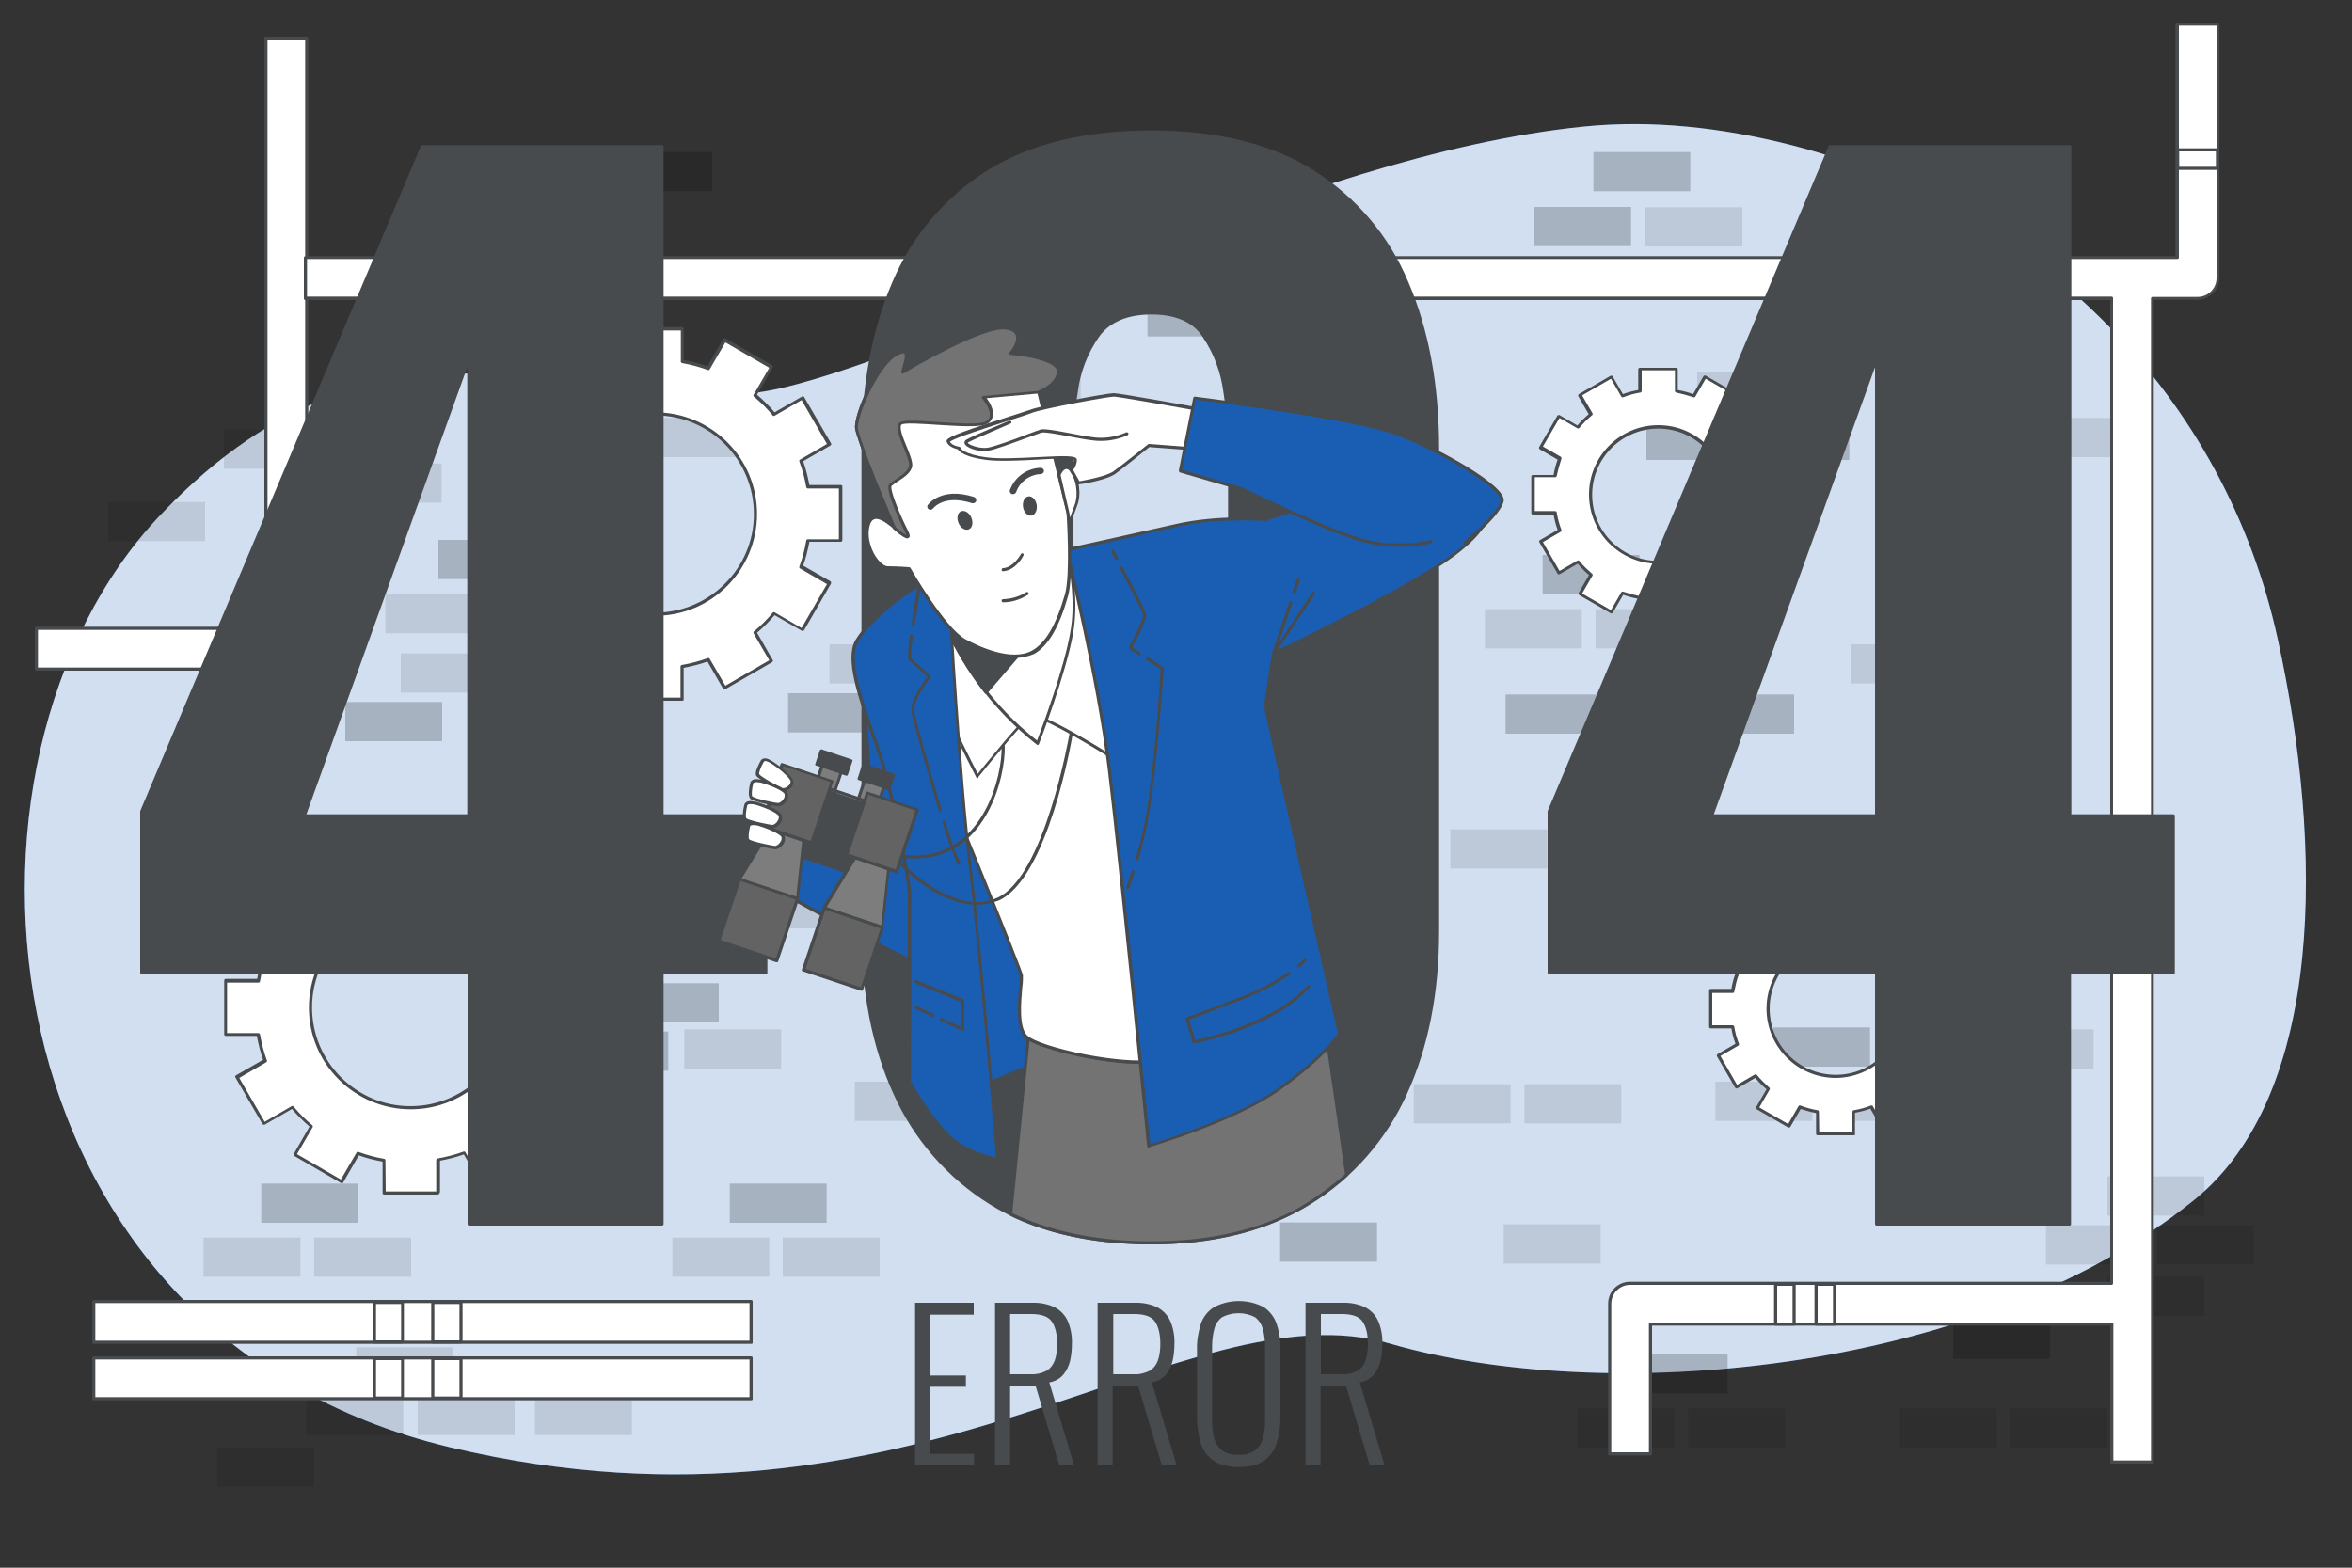 <?xml version="1.0" encoding="utf-8"?>
<!-- Generator: Adobe Illustrator 28.0.0, SVG Export Plug-In . SVG Version: 6.00 Build 0)  -->
<svg version="1.1" id="Layer_1" xmlns="http://www.w3.org/2000/svg" xmlns:xlink="http://www.w3.org/1999/xlink" x="0px" y="0px"
	 viewBox="0 0 750 500" style="enable-background:new 0 0 750 500;" xml:space="preserve">
<rect x="0" y="0" width="750" height="500" fill="#333333" stroke="none"/>
<style type="text/css">
	.st0{fill:#1A5EB3;}
	.st1{opacity:0.8;fill:#FFFFFF;enable-background:new    ;}
	.st2{opacity:0.2;enable-background:new    ;}
	.st3{opacity:0.1;enable-background:new    ;}
	.st4{fill:#FFFFFF;}
	.st5{fill:#484B4D;}
	.st6{fill:#737373;}
	.st7{fill:none;}
	.st8{fill:#7D7D7D;}
	.st9{fill:#636363;}
</style>
<g id="freepik--background-simple--inject-14">
	<path class="st0" d="M726.3,203.7C709.5,127,650.6,66.4,570.5,46.1c-21.1-5.3-43.5-8-65.8-5.7C413.7,49.7,305,111,248.6,123.9
		S126.2,85.3,51.2,164.2s-57.7,261.6,92.3,297.4s233.4-52.3,300-33s185.8,11,256.2-45.9C741.3,349,741,270.4,726.3,203.7z"/>
	<path class="st1" d="M726.3,203.7C709.5,127,650.6,66.4,570.5,46.1c-21.1-5.3-43.5-8-65.8-5.7C413.7,49.7,305,111,248.6,123.9
		S126.2,85.3,51.2,164.2s-57.7,261.6,92.3,297.4s233.4-52.3,300-33s185.8,11,256.2-45.9C741.3,349,741,270.4,726.3,203.7z"/>
</g>
<g id="freepik--Bricks--inject-14">
	<rect x="374.8" y="221.5" class="st2" width="30.9" height="12.5"/>
	<rect x="363" y="177" class="st2" width="30.9" height="12.5"/>
	<rect x="251.3" y="221.1" class="st2" width="30.9" height="12.5"/>
	<rect x="296.1" y="134.2" class="st2" width="30.9" height="12.5"/>
	<rect x="329.9" y="134.2" class="st2" width="30.9" height="12.5"/>
	<rect x="198.3" y="313.6" class="st2" width="30.9" height="12.5"/>
	<rect x="182.2" y="329" class="st2" width="30.9" height="12.5"/>
	<rect x="346.1" y="194.3" class="st3" width="30.9" height="12.5"/>
	<rect x="392.4" y="264.5" class="st3" width="30.9" height="12.5"/>
	<rect x="211.6" y="283.6" class="st3" width="30.9" height="12.5"/>
	<rect x="246.9" y="283.6" class="st3" width="30.9" height="12.5"/>
	<rect x="249.8" y="266" class="st3" width="30.9" height="12.5"/>
	<rect x="381.4" y="194.3" class="st3" width="30.9" height="12.5"/>
	<rect x="365.9" y="94.8" class="st2" width="30.9" height="12.5"/>
	<rect x="354.1" y="50.3" class="st2" width="30.9" height="12.5"/>
	<rect x="337.2" y="67.6" class="st3" width="30.9" height="12.5"/>
	<rect x="372.5" y="67.6" class="st3" width="30.9" height="12.5"/>
	<rect x="289.5" y="327.7" class="st2" width="30.9" height="12.5"/>
	<rect x="272.6" y="345" class="st3" width="30.9" height="12.5"/>
	<rect x="307.9" y="345" class="st3" width="30.9" height="12.5"/>
	<rect x="139.8" y="172.2" class="st2" width="30.9" height="12.5"/>
	<rect x="122.9" y="189.5" class="st3" width="30.9" height="12.5"/>
	<rect x="158.2" y="189.5" class="st3" width="30.9" height="12.5"/>
	<rect x="127.8" y="265.3" class="st2" width="30.9" height="12.5"/>
	<rect x="264.5" y="205.5" class="st3" width="30.9" height="12.5"/>
	<rect x="218.2" y="328.3" class="st3" width="30.9" height="12.5"/>
	<rect x="313.7" y="118.8" class="st3" width="30.9" height="12.5"/>
	<rect x="110.1" y="223.9" class="st2" width="30.9" height="12.5"/>
	<rect x="127.8" y="208.4" class="st3" width="30.9" height="12.5"/>
	<rect x="206.4" y="133.3" class="st3" width="30.9" height="12.5"/>
	<rect x="313.7" y="221.5" class="st2" width="30.9" height="12.5"/>
	<rect x="480.1" y="221.5" class="st2" width="30.9" height="12.5"/>
	<rect x="491.9" y="177" class="st2" width="30.9" height="12.5"/>
	<rect x="603.6" y="221.1" class="st2" width="30.9" height="12.5"/>
	<rect x="558.8" y="134.2" class="st2" width="30.9" height="12.5"/>
	<rect x="525" y="134.2" class="st2" width="30.9" height="12.5"/>
	<rect x="508.8" y="194.3" class="st3" width="30.9" height="12.5"/>
	<rect x="462.5" y="264.5" class="st3" width="30.9" height="12.5"/>
	<rect x="643.3" y="283.6" class="st3" width="30.9" height="12.5"/>
	<rect x="608" y="283.6" class="st3" width="30.9" height="12.5"/>
	<rect x="605.1" y="266" class="st3" width="30.9" height="12.5"/>
	<rect x="473.5" y="194.3" class="st3" width="30.9" height="12.5"/>
	<rect x="232.7" y="377.5" class="st2" width="30.9" height="12.5"/>
	<rect x="249.6" y="394.7" class="st3" width="30.9" height="12.5"/>
	<rect x="214.4" y="394.7" class="st3" width="30.9" height="12.5"/>
	<rect x="83.3" y="377.5" class="st2" width="30.9" height="12.5"/>
	<rect x="100.2" y="394.7" class="st3" width="30.9" height="12.5"/>
	<rect x="64.9" y="394.7" class="st3" width="30.9" height="12.5"/>
	<rect x="565.4" y="327.7" class="st2" width="30.9" height="12.5"/>
	<rect x="582.3" y="345" class="st3" width="30.9" height="12.5"/>
	<rect x="547" y="345" class="st3" width="30.9" height="12.5"/>
	<rect x="590.4" y="205.5" class="st3" width="30.9" height="12.5"/>
	<rect x="636.7" y="328.3" class="st3" width="30.9" height="12.5"/>
	<rect x="486.1" y="345.8" class="st3" width="30.9" height="12.5"/>
	<rect x="450.8" y="345.8" class="st3" width="30.9" height="12.5"/>
	<rect x="408.2" y="389.9" class="st2" width="30.9" height="12.5"/>
	<rect x="672" y="407.2" class="st3" width="30.9" height="12.5"/>
	<rect x="672" y="375.2" class="st3" width="30.9" height="12.5"/>
	<rect x="687.8" y="390.8" class="st3" width="30.9" height="12.5"/>
	<rect x="652.4" y="390.8" class="st3" width="30.9" height="12.5"/>
	<rect x="479.5" y="390.5" class="st3" width="30.9" height="12.5"/>
	<rect x="520" y="431.9" class="st2" width="30.9" height="12.5"/>
	<rect x="503" y="449.2" class="st3" width="30.9" height="12.5"/>
	<rect x="538.3" y="449.2" class="st3" width="30.9" height="12.5"/>
	<rect x="622.8" y="420.9" class="st2" width="30.9" height="12.5"/>
	<rect x="605.8" y="449.2" class="st3" width="30.9" height="12.5"/>
	<rect x="641.1" y="449.2" class="st3" width="30.9" height="12.5"/>
	<rect x="69.3" y="461.7" class="st3" width="30.9" height="12.5"/>
	<rect x="170.6" y="445.2" class="st3" width="30.9" height="12.5"/>
	<rect x="113.6" y="429.7" class="st3" width="30.9" height="12.5"/>
	<rect x="97.7" y="445.2" class="st3" width="30.9" height="12.5"/>
	<rect x="133.2" y="445.2" class="st3" width="30.9" height="12.5"/>
	<rect x="541.2" y="118.7" class="st3" width="30.9" height="12.5"/>
	<rect x="524.7" y="66.1" class="st3" width="30.9" height="12.5"/>
	<rect x="648.5" y="133.3" class="st3" width="30.9" height="12.5"/>
	<rect x="541.2" y="221.5" class="st2" width="30.9" height="12.5"/>
	<rect x="196.2" y="48.5" class="st2" width="30.9" height="12.5"/>
	<rect x="71.4" y="137" class="st3" width="30.9" height="12.5"/>
	<rect x="109.9" y="147.8" class="st3" width="30.9" height="12.5"/>
	<rect x="34.5" y="160.1" class="st3" width="30.9" height="12.5"/>
	<rect x="90.3" y="160.7" class="st3" width="30.9" height="12.5"/>
	<rect x="177.3" y="66" class="st2" width="30.9" height="12.5"/>
	<rect x="508.1" y="48.5" class="st2" width="30.9" height="12.5"/>
	<rect x="489.2" y="66" class="st2" width="30.9" height="12.5"/>
</g>
<g id="freepik--Pipelines--inject-14">
	<path class="st4" d="M91.2,213.4H11.6v-13h73.2V12.2h13v194.7C97.7,210.5,94.8,213.4,91.2,213.4L91.2,213.4z"/>
	<path class="st5" d="M91.2,213.9H11.6c-0.3,0-0.5-0.2-0.5-0.5v-13c0-0.3,0.2-0.5,0.5-0.5h72.7V12.2c0-0.3,0.2-0.5,0.5-0.5h13
		c0.3,0,0.5,0.2,0.5,0.5v194.7C98.2,210.7,95.1,213.9,91.2,213.9z M12.1,212.9h79.2c3.3,0,6-2.7,6-6V12.7h-12v187.7
		c0,0.3-0.2,0.5-0.5,0.5H12.1L12.1,212.9z"/>
	<path class="st4" d="M694.2,7.7v74.4H97.4v13h575.9v314.2H519.8c-3.6,0-6.5,2.9-6.5,6.5v47.9h13v-41.4h147.1v44h13V95.2h14.4
		c3.6,0,6.5-2.9,6.5-6.5l0,0V7.7H694.2z"/>
	<path class="st5" d="M686.4,466.8h-13c-0.3,0-0.5-0.2-0.5-0.5v-43.5H526.8v40.9c0,0.3-0.2,0.5-0.5,0.5h-13c-0.3,0-0.5-0.2-0.5-0.5
		v-47.9c0-3.9,3.1-7,7-7h153.1V95.7H97.4c-0.3,0-0.5-0.2-0.5-0.5v-13c0-0.3,0.2-0.5,0.5-0.5h596.3V7.7c0-0.3,0.2-0.5,0.5-0.5h13
		c0.3,0,0.5,0.2,0.5,0.5v80.9c0,3.9-3.1,7-7,7l0,0h-13.9v370.7C686.9,466.6,686.6,466.8,686.4,466.8z M673.9,465.8h12V95.2
		c0-0.3,0.2-0.5,0.5-0.5h14.4c3.3,0,6-2.7,6-6V8.2h-12v73.9c0,0.3-0.2,0.5-0.5,0.5H97.9v12h575.4c0.3,0,0.5,0.2,0.5,0.5v314.2
		c0,0.3-0.2,0.5-0.5,0.5H519.8c-3.3,0-6,2.7-6,6v47.4h12v-40.9c0-0.3,0.2-0.5,0.5-0.5h147.1c0.3,0,0.5,0.2,0.5,0.5V465.8z"/>
	<rect x="694.4" y="47.8" class="st4" width="12.7" height="5.9"/>
	<path class="st5" d="M707.1,54.2h-12.7c-0.3,0-0.5-0.2-0.5-0.5v-5.9c0-0.3,0.2-0.5,0.5-0.5h12.7c0.3,0,0.5,0.2,0.5,0.5v5.9
		C707.6,54,707.4,54.2,707.1,54.2z M694.9,53.2h11.7v-4.9h-11.7V53.2z"/>
	<rect x="566.2" y="409.6" class="st4" width="5.9" height="12.7"/>
	<path class="st5" d="M572.1,422.8h-5.9c-0.3,0-0.5-0.2-0.5-0.5v-12.7c0-0.3,0.2-0.5,0.5-0.5h5.9c0.3,0,0.5,0.2,0.5,0.5v12.7
		C572.6,422.6,572.4,422.8,572.1,422.8z M566.7,421.8h4.9v-11.7h-4.9V421.8z"/>
	<rect x="579" y="409.6" class="st4" width="5.9" height="12.7"/>
	<path class="st5" d="M585,422.8h-5.9c-0.3,0-0.5-0.2-0.5-0.5v-12.7c0-0.3,0.2-0.5,0.5-0.5h5.9c0.3,0,0.5,0.2,0.5,0.5v12.7
		C585.5,422.6,585.3,422.8,585,422.8z M579.6,421.8h4.9v-11.7h-4.9V421.8z"/>
	<rect x="29.9" y="433.1" class="st4" width="209.6" height="13"/>
	<path class="st5" d="M239.6,446.6H29.9c-0.3,0-0.5-0.2-0.5-0.5v-13c0-0.3,0.2-0.5,0.5-0.5h209.6c0.3,0,0.5,0.2,0.5,0.5v13
		C240.1,446.3,239.9,446.6,239.6,446.6z M30.4,445.6h208.6v-12H30.4L30.4,445.6z"/>
	<rect x="29.9" y="415.1" class="st4" width="209.6" height="13"/>
	<path class="st5" d="M239.6,428.6H29.9c-0.3,0-0.5-0.2-0.5-0.5v-13c0-0.3,0.2-0.5,0.5-0.5h209.6c0.3,0,0.5,0.2,0.5,0.5v13
		C240.1,428.4,239.9,428.6,239.6,428.6z M30.4,427.6h208.6v-12H30.4L30.4,427.6z"/>
	<rect x="119.4" y="415.4" class="st4" width="9" height="12.6"/>
	<path class="st5" d="M128.3,428.5h-9c-0.3,0-0.5-0.2-0.5-0.5v-12.6c0-0.3,0.2-0.5,0.5-0.5h9c0.3,0,0.5,0.2,0.5,0.5V428
		C128.9,428.3,128.6,428.5,128.3,428.5C128.4,428.5,128.4,428.5,128.3,428.5z M119.9,427.5h8v-11.6h-8V427.5z"/>
	<rect x="138.1" y="415.4" class="st4" width="9" height="12.6"/>
	<path class="st5" d="M147,428.5h-9c-0.3,0-0.5-0.2-0.5-0.5v-12.6c0-0.3,0.2-0.5,0.5-0.5h9c0.3,0,0.5,0.2,0.5,0.5V428
		C147.5,428.3,147.3,428.5,147,428.5C147,428.5,147,428.5,147,428.5z M138.5,427.5h8v-11.6h-8V427.5z"/>
	<rect x="119.4" y="433.3" class="st4" width="9" height="12.6"/>
	<path class="st5" d="M128.3,446.4h-9c-0.3,0-0.5-0.2-0.5-0.5v-12.6c0-0.3,0.2-0.5,0.5-0.5h9c0.3,0,0.5,0.2,0.5,0.5v12.6
		C128.8,446.2,128.6,446.4,128.3,446.4z M119.9,445.4h8v-11.6h-8V445.4z"/>
	<rect x="138.1" y="433.3" class="st4" width="9" height="12.6"/>
	<path class="st5" d="M147,446.4h-9c-0.3,0-0.5-0.2-0.5-0.5v-12.6c0-0.3,0.2-0.5,0.5-0.5h9c0.3,0,0.5,0.2,0.5,0.5v12.6
		C147.5,446.2,147.3,446.4,147,446.4z M138.5,445.4h8v-11.6h-8V445.4z"/>
</g>
<g id="freepik--Gears--inject-14">
	<path class="st4" d="M268.1,172.5v-17.2h-10.4c-0.5-2.8-1.2-5.6-2.2-8.3l9-5.2l-8.6-14.8l-9,5.2c-1.9-2.2-3.9-4.2-6.1-6.1l5.2-9
		l-14.9-8.6l-5.2,9c-2.7-1-5.5-1.7-8.3-2.2v-10.5h-17.2v10.4c-2.8,0.5-5.6,1.2-8.3,2.2l-5.2-9L172,117l5.2,9
		c-2.2,1.8-4.3,3.9-6.1,6.1l-9-5.2l-8.6,14.9l9,5.2c-1,2.7-1.7,5.5-2.2,8.3h-10.5v17.1h10.4c0.5,2.8,1.2,5.6,2.2,8.3l-9,5.2
		l8.6,14.9l9.1-5.2c1.9,2.2,3.9,4.2,6.1,6.1l-5.2,9l14.8,8.6l5.2-9c2.7,1,5.5,1.7,8.3,2.2V223h17.1v-10.4c2.8-0.5,5.6-1.2,8.3-2.2
		l5.2,9l14.9-8.6l-5.2-9c2.2-1.9,4.2-3.9,6.1-6.1l9,5.2l8.6-14.9l-9-5.2c1-2.7,1.7-5.5,2.2-8.3L268.1,172.5z M209,195.9
		c-17.6,0-32-14.3-32-31.9s14.3-32,31.9-32s32,14.3,32,31.9c0,0,0,0,0,0C240.9,181.6,226.6,195.9,209,195.9L209,195.9z"/>
	<path class="st5" d="M217.6,223.5h-17.2c-0.3,0-0.5-0.2-0.5-0.5v-10c-2.6-0.5-5.1-1.1-7.6-2l-5,8.7c-0.1,0.2-0.4,0.3-0.7,0.2
		l-14.8-8.6c-0.2-0.1-0.3-0.4-0.2-0.7l5-8.7c-2-1.7-3.9-3.6-5.6-5.6l-8.7,5c-0.1,0.1-0.3,0.1-0.4,0c-0.1,0-0.2-0.1-0.3-0.2
		l-8.6-14.9c-0.1-0.2-0.1-0.5,0.2-0.7l8.7-5c-0.9-2.5-1.5-5-2-7.6h-10c-0.3,0-0.5-0.2-0.5-0.5v-17.1c0-0.3,0.2-0.5,0.5-0.5h10
		c0.5-2.6,1.1-5.1,2-7.6l-8.7-5c-0.2-0.1-0.3-0.4-0.2-0.7l8.6-14.8c0.1-0.1,0.2-0.2,0.3-0.2c0.1,0,0.3,0,0.4,0l8.7,5
		c1.7-2,3.6-3.9,5.6-5.6l-5-8.7c0-0.1,0-0.3,0-0.4c0-0.1,0.1-0.2,0.2-0.3l14.8-8.6c0.2-0.1,0.5-0.1,0.7,0.2l5,8.7
		c2.5-0.9,5-1.5,7.6-2v-10c0-0.3,0.2-0.5,0.5-0.5h17.1c0.3,0,0.5,0.2,0.5,0.5v10c2.6,0.5,5.1,1.1,7.6,2l5-8.7
		c0.1-0.1,0.2-0.2,0.3-0.2c0.1-0.1,0.3-0.1,0.4,0l14.9,8.6c0.2,0.1,0.3,0.4,0.2,0.7c0,0,0,0,0,0l-5,8.7c2,1.7,3.9,3.6,5.6,5.6l8.7-5
		c0.1-0.1,0.3-0.1,0.4-0.1c0.1,0,0.2,0.1,0.3,0.2l8.6,14.8c0.1,0.2,0.1,0.5-0.2,0.7l-8.7,5c0.9,2.5,1.5,5,2,7.6h10
		c0.3,0,0.5,0.2,0.5,0.5v17.1c0,0.3-0.2,0.5-0.5,0.5h-10c-0.5,2.6-1.1,5.1-2,7.6l8.7,5c0.1,0.1,0.2,0.2,0.2,0.3c0,0.1,0,0.3,0,0.4
		l-8.6,14.9c-0.1,0.2-0.4,0.3-0.7,0.2c0,0,0,0,0,0l-8.7-5c-1.7,2-3.6,3.9-5.6,5.6l5,8.7c0.1,0.2,0.1,0.5-0.2,0.7c0,0,0,0,0,0
		l-14.9,8.6c-0.1,0.1-0.3,0.1-0.4,0.1c-0.1,0-0.2-0.1-0.3-0.2l-5-8.7c-2.5,0.9-5,1.5-7.6,2v10C218.1,223.2,217.9,223.5,217.6,223.5
		C217.6,223.5,217.6,223.5,217.6,223.5z M200.9,222.5h16.1v-9.9c0-0.2,0.2-0.5,0.4-0.5c2.8-0.5,5.6-1.2,8.3-2.2
		c0.2-0.1,0.5,0,0.6,0.2l5,8.6l14-8.1l-5-8.6c-0.1-0.2-0.1-0.5,0.1-0.6c2.2-1.8,4.2-3.8,6-6c0.2-0.2,0.4-0.2,0.6-0.1l8.6,5l8.1-14
		l-8.6-5c-0.2-0.1-0.3-0.4-0.2-0.6c1-2.7,1.7-5.4,2.2-8.3c0-0.2,0.2-0.4,0.5-0.4h9.9v-16.2h-9.9c-0.2,0-0.5-0.2-0.5-0.4
		c-0.5-2.8-1.2-5.6-2.2-8.2c-0.1-0.2,0-0.5,0.2-0.6l8.6-5l-8.1-14l-8.6,5c-0.2,0.1-0.5,0.1-0.6-0.1c-1.8-2.2-3.8-4.2-6-6
		c-0.2-0.2-0.2-0.4-0.1-0.6l5-8.6l-14-8.1l-5,8.6c-0.1,0.2-0.4,0.3-0.6,0.2c-2.7-1-5.4-1.7-8.2-2.2c-0.2,0-0.4-0.3-0.4-0.5v-9.9
		h-16.1v10c0,0.2-0.2,0.5-0.4,0.5c-2.8,0.5-5.6,1.2-8.3,2.2c-0.2,0.1-0.5,0-0.6-0.2l-5-8.6l-14,8.1l5,8.6c0.1,0.2,0.1,0.5-0.1,0.6
		c-2.2,1.8-4.2,3.8-6,6c-0.2,0.2-0.4,0.2-0.6,0.1l-8.6-5l-8.1,14l8.6,5c0.2,0.1,0.3,0.4,0.2,0.6c-1,2.7-1.7,5.4-2.2,8.2
		c0,0.2-0.2,0.4-0.5,0.4h-9.9V172h10c0.2,0,0.5,0.2,0.5,0.4c0.5,2.8,1.2,5.6,2.2,8.2c0.1,0.2,0,0.5-0.2,0.6l-8.6,5l8.1,14l8.6-5
		c0.2-0.1,0.5-0.1,0.6,0.1c1.8,2.2,3.8,4.2,6,6c0.2,0.2,0.2,0.4,0.1,0.6l-5,8.6l14,8.1l5-8.6c0.1-0.2,0.4-0.3,0.6-0.2
		c2.7,1,5.4,1.7,8.2,2.2c0.2,0,0.4,0.2,0.4,0.5L200.9,222.5z M209,196.4c-17.9,0-32.5-14.5-32.5-32.4c0-17.9,14.5-32.5,32.4-32.5
		s32.5,14.5,32.5,32.4c0,0,0,0,0,0C241.4,181.8,226.9,196.4,209,196.4z M209,132.5c-17.4,0-31.5,14.1-31.5,31.4
		c0,17.4,14.1,31.5,31.4,31.5s31.5-14.1,31.5-31.4c0,0,0,0,0,0C240.4,146.6,226.4,132.5,209,132.5L209,132.5z"/>
	<path class="st4" d="M190.1,329.9v-17.1h-10.4c-0.5-2.8-1.2-5.6-2.2-8.3l9-5.2l-8.6-14.9l-9,5.2c-1.9-2.2-3.9-4.2-6.1-6.1l5.2-9
		l-14.9-8.6l-5.2,9c-2.7-1-5.5-1.7-8.3-2.2v-10.5h-17.2v10.4c-2.8,0.5-5.6,1.2-8.3,2.2l-5.2-9l-14.8,8.6l5.2,9
		c-2.2,1.9-4.2,3.9-6.1,6.1l-9-5.2l-8.6,14.9l9,5.2c-1,2.7-1.7,5.5-2.2,8.3H71.9v17.1h10.4c0.5,2.8,1.2,5.6,2.2,8.3l-9,5.2l8.6,14.9
		l9-5.2c1.8,2.2,3.9,4.2,6.1,6.1l-5.2,9l14.8,8.6l5.2-9c2.7,1,5.5,1.7,8.3,2.2v10.4h17.1V370c2.8-0.5,5.6-1.2,8.3-2.2l5.2,9
		l14.9-8.6l-5.2-9c2.2-1.9,4.2-3.9,6.1-6.1l9,5.2l8.6-14.8l-9-5.2c1-2.7,1.7-5.5,2.2-8.3H190.1z M131,353.3
		c-17.6,0-31.9-14.4-31.9-32c0-17.6,14.4-31.9,32-31.9c17.6,0,31.9,14.3,31.9,31.9C163,339,148.7,353.3,131,353.3
		C131,353.3,131,353.3,131,353.3z"/>
	<path class="st5" d="M139.6,381h-17.1c-0.3,0-0.5-0.2-0.5-0.5v-10c-2.6-0.5-5.1-1.1-7.6-2l-5,8.7c-0.1,0.1-0.2,0.2-0.3,0.2
		c-0.1,0-0.3,0-0.4-0.1l-14.8-8.6c-0.2-0.1-0.3-0.4-0.2-0.7l5-8.7c-2-1.7-3.9-3.6-5.6-5.6l-8.7,5c-0.2,0.1-0.5,0-0.7-0.2l-8.6-14.8
		c-0.1-0.1-0.1-0.3-0.1-0.4c0-0.1,0.1-0.2,0.2-0.3l8.7-5c-0.9-2.5-1.5-5-2-7.6H72c-0.3,0-0.5-0.2-0.5-0.5v-17.2
		c0-0.3,0.2-0.5,0.5-0.5h10c0.5-2.6,1.1-5.1,2-7.6l-8.7-5c-0.1-0.1-0.2-0.2-0.2-0.3c0-0.1,0-0.3,0-0.4l8.6-14.9
		c0.1-0.2,0.4-0.3,0.7-0.2l8.7,5c1.7-2,3.6-3.9,5.6-5.6l-5-8.7c-0.1-0.2-0.1-0.5,0.2-0.7l14.8-8.6c0.2-0.1,0.5-0.1,0.7,0.2l5,8.7
		c2.5-0.9,5-1.5,7.6-2v-10c0-0.3,0.2-0.5,0.5-0.5h17.2c0.3,0,0.5,0.2,0.5,0.5v10c2.6,0.5,5.1,1.1,7.6,2l5-8.7
		c0.1-0.1,0.2-0.2,0.3-0.2c0.1,0,0.3,0,0.4,0l14.8,8.5c0.2,0.1,0.3,0.4,0.2,0.7l-5,8.7c2,1.7,3.9,3.6,5.6,5.6l8.7-5
		c0.1-0.1,0.3-0.1,0.4,0c0.1,0,0.2,0.1,0.3,0.2l8.6,14.8c0.1,0.1,0.1,0.3,0.1,0.4c0,0.1-0.1,0.2-0.2,0.3l-8.7,5c0.9,2.5,1.5,5,2,7.6
		h10c0.3,0,0.5,0.2,0.5,0.5v17.1c0,0.3-0.2,0.5-0.5,0.5h-10c-0.5,2.6-1.1,5.1-2,7.6l8.7,5c0.2,0.1,0.3,0.4,0.2,0.7l-8.6,14.9
		c-0.1,0.2-0.4,0.3-0.7,0.2l-8.7-5c-1.7,2-3.6,3.9-5.6,5.6l5,8.7c0.1,0.1,0.1,0.3,0.1,0.4c0,0.1-0.1,0.2-0.2,0.3l-14.9,8.6
		c-0.1,0.1-0.3,0.1-0.4,0c-0.1,0-0.2-0.1-0.3-0.2l-5-8.7c-2.5,0.9-5,1.5-7.6,2v10C140.1,380.7,139.9,381,139.6,381
		C139.6,381,139.6,381,139.6,381z M123,380h16.1v-10c0-0.2,0.2-0.4,0.4-0.5c2.8-0.5,5.6-1.2,8.3-2.2c0.2-0.1,0.5,0,0.6,0.2l5,8.6
		l14-8.1l-5-8.6c-0.1-0.2-0.1-0.5,0.1-0.6c2.2-1.8,4.2-3.8,6-6c0.2-0.2,0.4-0.2,0.6-0.1l8.6,5l8.1-14l-8.6-5
		c-0.2-0.1-0.3-0.4-0.2-0.6c1-2.7,1.7-5.4,2.2-8.2c0-0.2,0.2-0.4,0.5-0.4h9.9v-16.2h-9.9c-0.2,0-0.5-0.2-0.5-0.4
		c-0.5-2.8-1.2-5.6-2.2-8.2c-0.1-0.2,0-0.5,0.2-0.6l8.6-5l-8.1-14l-8.6,5c-0.2,0.1-0.5,0.1-0.6-0.1c-1.8-2.2-3.8-4.2-6-6
		c-0.2-0.2-0.2-0.4-0.1-0.6l5-8.6l-14-8.1l-5,8.6c-0.1,0.2-0.4,0.3-0.6,0.2c-2.7-1-5.4-1.7-8.2-2.2c-0.2,0-0.4-0.2-0.4-0.5v-9.9H123
		v9.9c0,0.2-0.2,0.5-0.4,0.5c-2.8,0.5-5.6,1.2-8.3,2.2c-0.2,0.1-0.5,0-0.6-0.2l-5-8.6l-14,8.1l5,8.6c0.1,0.2,0.1,0.5-0.1,0.6
		c-2.2,1.8-4.2,3.8-6,6c-0.2,0.2-0.4,0.2-0.6,0.1l-8.6-5l-8.1,14l8.6,5c0.2,0.1,0.3,0.4,0.2,0.6c-1,2.7-1.7,5.4-2.2,8.3
		c0,0.2-0.2,0.4-0.5,0.4h-10v16.1h10c0.2,0,0.5,0.2,0.5,0.4c0.5,2.8,1.2,5.6,2.2,8.3c0.1,0.2,0,0.5-0.2,0.6l-8.6,5l8.1,14l8.6-5
		c0.2-0.1,0.5-0.1,0.6,0.1c1.8,2.2,3.8,4.2,6,6c0.2,0.2,0.2,0.4,0.1,0.6l-5,8.6l14,8.1l5-8.6c0.1-0.2,0.4-0.3,0.6-0.2
		c2.7,1,5.4,1.7,8.2,2.2c0.2,0,0.4,0.2,0.4,0.5L123,380z M131,353.8c-17.9,0-32.5-14.5-32.5-32.4s14.5-32.5,32.4-32.5
		s32.5,14.5,32.5,32.4c0,0,0,0,0,0C163.4,339.3,148.9,353.8,131,353.8z M131,289.9c-17.4,0-31.5,14.1-31.5,31.4
		c0,17.4,14.1,31.5,31.4,31.5s31.5-14.1,31.5-31.4c0,0,0,0,0,0C162.4,304,148.4,289.9,131,289.9L131,289.9z"/>
	<path class="st4" d="M625.2,327.5v-11.6h-7c-0.3-1.9-0.8-3.8-1.5-5.6l6.1-3.5l-5.8-10l-6.1,3.5c-1.3-1.5-2.6-2.9-4.1-4.1l3.5-6.2
		l-10-5.8l-3.5,6.1c-1.8-0.7-3.7-1.2-5.6-1.5v-7h-11.6v7c-1.9,0.3-3.8,0.8-5.6,1.5l-3.5-6.1l-10,5.8l3.5,6.1
		c-1.5,1.2-2.9,2.6-4.1,4.1l-6.1-3.5l-5.8,10l6.1,3.5c-0.7,1.8-1.2,3.7-1.5,5.6h-7v11.6h7c0.3,1.9,0.8,3.8,1.5,5.6l-6.1,3.5l5.8,10
		l6.1-3.5c1.2,1.5,2.6,2.9,4.1,4.1l-3.5,6.1l10,5.8l3.5-6.1c1.8,0.7,3.7,1.2,5.6,1.5v7h11.6v-7c1.9-0.3,3.8-0.8,5.6-1.5l3.5,6.1
		l10-5.8l-3.5-6.1c1.5-1.3,2.9-2.6,4.1-4.1l6.1,3.5l5.8-10l-6.1-3.5c0.7-1.8,1.2-3.7,1.5-5.6L625.2,327.5z M585.3,343.2
		c-11.9,0-21.6-9.7-21.6-21.6s9.7-21.6,21.6-21.6c11.9,0,21.6,9.7,21.6,21.6S597.3,343.2,585.3,343.2L585.3,343.2z"/>
	<path class="st5" d="M591.2,362.1h-11.6c-0.3,0-0.5-0.2-0.5-0.5V355c-1.7-0.3-3.3-0.8-4.9-1.3l-3.3,5.7c-0.1,0.2-0.4,0.3-0.7,0.2
		l-10-5.8c-0.1-0.1-0.2-0.2-0.2-0.3c0-0.1,0-0.3,0-0.4l3.3-5.7c-1.3-1.1-2.5-2.3-3.6-3.6l-5.7,3.3c-0.1,0.1-0.3,0.1-0.4,0
		c-0.1,0-0.2-0.1-0.3-0.2l-5.8-10c-0.1-0.1-0.1-0.3,0-0.4c0-0.1,0.1-0.2,0.2-0.3l5.7-3.3c-0.6-1.6-1-3.2-1.3-4.9h-6.6
		c-0.3,0-0.5-0.2-0.5-0.5v-11.6c0-0.3,0.2-0.5,0.5-0.5h6.6c0.3-1.7,0.7-3.3,1.3-4.9l-5.7-3.3c-0.2-0.1-0.3-0.4-0.2-0.7l5.8-10
		c0.1-0.1,0.2-0.2,0.3-0.2c0.1,0,0.3,0,0.4,0l5.7,3.3c1.1-1.3,2.3-2.5,3.6-3.6l-3.3-5.8c-0.1-0.2,0-0.5,0.2-0.7l10-5.8
		c0.1-0.1,0.3-0.1,0.4,0c0.1,0,0.2,0.1,0.3,0.2l3.3,5.7c1.6-0.6,3.2-1,4.9-1.3v-6.6c0-0.3,0.2-0.5,0.5-0.5h11.6
		c0.3,0,0.5,0.2,0.5,0.5v6.6c1.7,0.3,3.3,0.7,4.9,1.3l3.3-5.7c0.1-0.1,0.2-0.2,0.3-0.2c0.1,0,0.3,0,0.4,0l10,5.8
		c0.1,0.1,0.2,0.2,0.2,0.3c0,0.1,0,0.3-0.1,0.4l-3.3,5.7c1.3,1.1,2.5,2.3,3.6,3.6l5.7-3.3c0.2-0.1,0.5-0.1,0.7,0.2c0,0,0,0,0,0
		l5.8,10c0.1,0.2,0.1,0.5-0.2,0.7c0,0,0,0,0,0l-5.7,3.3c0.6,1.6,1,3.2,1.3,4.9h6.6c0.3,0,0.5,0.2,0.5,0.5v11.6
		c0,0.3-0.2,0.5-0.5,0.5h-6.6c-0.3,1.7-0.8,3.3-1.3,4.9l5.7,3.3c0.1,0.1,0.2,0.2,0.2,0.3c0,0.1,0,0.3,0,0.4l-5.8,10
		c-0.1,0.2-0.4,0.3-0.7,0.2l-5.8-3.3c-1.1,1.3-2.3,2.5-3.6,3.6l3.3,5.7c0.1,0.2,0.1,0.5-0.2,0.7l-10,5.8c-0.2,0.1-0.5,0.1-0.7-0.2
		c0,0,0,0,0,0l-3.3-5.7c-1.6,0.6-3.2,1-4.9,1.3v6.6C591.7,361.9,591.4,362.1,591.2,362.1z M580.1,361.1h10.6v-6.5
		c0-0.2,0.2-0.5,0.4-0.5c1.9-0.3,3.7-0.8,5.5-1.5c0.2-0.1,0.5,0,0.6,0.2l3.3,5.7l9.2-5.3l-3.3-5.7c-0.1-0.2-0.1-0.5,0.1-0.6
		c1.4-1.2,2.8-2.6,4-4c0.2-0.2,0.4-0.2,0.6-0.1l5.7,3.3l5.3-9.2l-5.7-3.3c-0.2-0.1-0.3-0.4-0.2-0.6c0.7-1.8,1.2-3.7,1.5-5.5
		c0-0.2,0.2-0.4,0.5-0.4h6.5v-10.6h-6.5c-0.2,0-0.5-0.2-0.5-0.4c-0.3-1.9-0.8-3.7-1.5-5.5c-0.1-0.2,0-0.5,0.2-0.6l5.7-3.3l-5.3-9.2
		l-5.7,3.3c-0.2,0.1-0.5,0.1-0.6-0.1c-1.2-1.5-2.6-2.8-4-4c-0.2-0.2-0.2-0.4-0.1-0.6l3.3-5.7l-9.2-5.3l-3.3,5.7
		c-0.1,0.2-0.4,0.3-0.6,0.2c-1.8-0.6-3.7-1.1-5.5-1.5c-0.2,0-0.4-0.2-0.4-0.5v-6.5H580v6.5c0,0.2-0.2,0.5-0.4,0.5
		c-1.9,0.3-3.7,0.8-5.5,1.5c-0.2,0.1-0.5,0-0.6-0.2l-3.3-5.7l-9.2,5.3l3.3,5.7c0.1,0.2,0.1,0.5-0.1,0.6c-1.5,1.2-2.8,2.6-4,4.1
		c-0.2,0.2-0.4,0.2-0.6,0.1l-5.7-3.3l-5.3,9.2l5.7,3.3c0.2,0.1,0.3,0.4,0.2,0.6c-0.7,1.8-1.1,3.7-1.5,5.6c0,0.2-0.2,0.4-0.5,0.4H546
		V327h6.5c0.2,0,0.5,0.2,0.5,0.4c0.3,1.9,0.8,3.7,1.5,5.5c0.1,0.2,0,0.5-0.2,0.6l-5.7,3.3l5.3,9.2l5.7-3.3c0.2-0.1,0.5-0.1,0.6,0.1
		c1.2,1.5,2.6,2.8,4,4.1c0.2,0.2,0.2,0.4,0.1,0.6l-3.3,5.7l9.2,5.3l3.3-5.7c0.1-0.2,0.4-0.3,0.6-0.2c1.8,0.7,3.7,1.2,5.5,1.5
		c0.2,0,0.4,0.2,0.4,0.5L580.1,361.1z M585.4,343.8c-12.2,0-22.1-9.9-22.1-22.1s9.9-22.1,22.1-22.1c12.2,0,22.1,9.9,22.1,22.1
		C607.4,333.9,597.5,343.7,585.4,343.8L585.4,343.8z M585.4,300.6c-11.6,0-21.1,9.4-21.1,21.1s9.4,21.1,21.1,21.1
		c11.6,0,21.1-9.4,21.1-21.1c0,0,0,0,0,0C606.4,310.1,597,300.6,585.4,300.6L585.4,300.6z"/>
	<path class="st4" d="M568.7,163.5v-11.6h-7c-0.3-1.9-0.8-3.8-1.5-5.6l6.1-3.5l-5.8-10l-6.1,3.5c-1.3-1.5-2.6-2.9-4.1-4.1l3.5-6.1
		l-10-5.8l-3.5,6.1c-1.8-0.7-3.7-1.2-5.6-1.5v-7H523v7c-1.9,0.3-3.8,0.8-5.6,1.5l-3.5-6.1l-10,5.8l3.5,6.1c-1.5,1.3-2.9,2.6-4.1,4.1
		l-6.1-3.5l-5.8,10l6.1,3.5c-0.7,1.8-1.2,3.7-1.5,5.6h-7v11.6h7c0.3,1.9,0.8,3.8,1.5,5.6l-6.1,3.5l5.8,10l6.1-3.5
		c1.3,1.5,2.6,2.9,4.1,4.1l-3.5,6.1l10,5.8l3.5-6.1c1.8,0.7,3.7,1.2,5.6,1.5v7h11.6v-7c1.9-0.3,3.8-0.8,5.6-1.5l3.5,6.1l10-5.8
		l-3.5-6.1c1.5-1.3,2.9-2.6,4.1-4.1l6.1,3.5l5.8-10l-6.1-3.5c0.7-1.8,1.2-3.7,1.5-5.6H568.7z M528.8,179.3
		c-11.9,0-21.6-9.6-21.6-21.6s9.6-21.6,21.6-21.6s21.6,9.6,21.6,21.6c0,0,0,0,0,0C550.3,169.6,540.7,179.3,528.8,179.3z"/>
	<path class="st5" d="M534.6,198.1H523c-0.3,0-0.5-0.2-0.5-0.5V191c-1.7-0.3-3.3-0.7-4.9-1.3l-3.3,5.7c-0.1,0.2-0.4,0.3-0.7,0.2
		c0,0,0,0,0,0l-10-5.8c-0.1-0.1-0.2-0.2-0.2-0.3c0-0.1,0-0.3,0-0.4l3.3-5.7c-1.3-1.1-2.5-2.3-3.6-3.6l-5.7,3.3
		c-0.1,0.1-0.3,0.1-0.4,0.1c-0.1,0-0.2-0.1-0.3-0.2l-5.8-10c-0.1-0.1-0.1-0.3-0.1-0.4c0-0.1,0.1-0.2,0.2-0.3l5.7-3.3
		c-0.6-1.6-1-3.2-1.3-4.9h-6.6c-0.3,0-0.5-0.2-0.5-0.5V152c0-0.3,0.2-0.5,0.5-0.5h6.6c0.3-1.7,0.7-3.3,1.3-4.9l-5.7-3.3
		c-0.2-0.1-0.3-0.4-0.2-0.7c0,0,0,0,0,0l5.8-10c0.1-0.2,0.4-0.3,0.7-0.2l5.7,3.3c1.1-1.3,2.3-2.5,3.6-3.6l-3.3-5.7
		c-0.1-0.2-0.1-0.5,0.2-0.7l10-5.8c0.1-0.1,0.3-0.1,0.4-0.1c0.1,0,0.2,0.1,0.3,0.2l3.3,5.7c1.6-0.6,3.2-1,4.9-1.3v-6.6
		c0-0.3,0.2-0.5,0.5-0.5h11.6c0.3,0,0.5,0.2,0.5,0.5v6.6c1.7,0.3,3.3,0.7,4.9,1.3l3.3-5.7c0.1-0.2,0.4-0.3,0.7-0.2c0,0,0,0,0,0
		l10,5.8c0.1,0.1,0.2,0.2,0.2,0.3c0,0.1,0,0.3,0,0.4l-3.3,5.7c1.3,1.1,2.5,2.3,3.6,3.6l5.8-3.3c0.2-0.1,0.5-0.1,0.7,0.2l5.8,10
		c0.1,0.2,0,0.5-0.2,0.7l-5.7,3.3c0.6,1.6,1,3.2,1.3,4.9h6.6c0.3,0,0.5,0.2,0.5,0.5v11.6c0,0.3-0.2,0.5-0.5,0.5H562
		c-0.3,1.7-0.7,3.3-1.3,4.9l5.7,3.3c0.2,0.1,0.3,0.4,0.2,0.7c0,0,0,0,0,0l-5.8,10c-0.1,0.1-0.2,0.2-0.3,0.2c-0.1,0-0.3,0-0.4,0
		l-5.7-3.3c-1.1,1.3-2.3,2.5-3.6,3.6l3.3,5.8c0.1,0.1,0.1,0.3,0,0.4c0,0.1-0.1,0.2-0.2,0.3l-10,5.8c-0.1,0-0.3,0-0.4,0
		c-0.1,0-0.2-0.1-0.3-0.2l-3.3-5.7c-1.6,0.6-3.2,1-4.9,1.3v6.6C535,197.9,534.8,198.1,534.6,198.1z M523.5,197.1h10.6v-6.6
		c0-0.2,0.2-0.5,0.4-0.5c1.9-0.3,3.7-0.8,5.5-1.5c0.2-0.1,0.5,0,0.6,0.2l3.3,5.7l9.2-5.3l-3.3-5.7c-0.1-0.2-0.1-0.5,0.1-0.6
		c1.5-1.2,2.8-2.6,4.1-4.1c0.2-0.2,0.4-0.2,0.6-0.1l5.7,3.3l5.3-9.1l-5.7-3.3c-0.2-0.1-0.3-0.4-0.2-0.6c0.7-1.8,1.1-3.7,1.5-5.5
		c0-0.2,0.2-0.4,0.5-0.4h6.5v-10.6h-6.5c-0.2,0-0.5-0.2-0.5-0.4c-0.3-1.9-0.8-3.7-1.5-5.6c-0.1-0.2,0-0.5,0.2-0.6l5.7-3.3l-5.3-9.2
		l-5.7,3.3c-0.2,0.1-0.5,0.1-0.6-0.1c-1.2-1.5-2.6-2.8-4.1-4.1c-0.2-0.2-0.2-0.4-0.1-0.6l3.3-5.7l-9.2-5.3l-3.3,5.7
		c-0.1,0.2-0.4,0.3-0.6,0.2c-1.8-0.6-3.7-1.1-5.5-1.5c-0.2,0-0.4-0.2-0.4-0.5v-6.6h-10.6v6.6c0,0.2-0.2,0.5-0.4,0.5
		c-1.9,0.3-3.7,0.8-5.5,1.5c-0.2,0.1-0.5,0-0.6-0.2l-3.3-5.7l-9.2,5.3l3.3,5.7c0.1,0.2,0.1,0.5-0.1,0.6c-1.5,1.2-2.8,2.6-4.1,4.1
		c-0.2,0.2-0.4,0.2-0.6,0.1l-5.7-3.3l-5.3,9.1l5.7,3.3c0.2,0.1,0.3,0.4,0.2,0.6c-0.6,1.8-1.1,3.7-1.5,5.5c0,0.2-0.2,0.4-0.5,0.4
		h-6.5V163h6.5c0.2,0,0.5,0.2,0.5,0.4c0.3,1.9,0.8,3.8,1.5,5.6c0.1,0.2,0,0.5-0.2,0.6l-5.7,3.3l5.3,9.2l5.7-3.3
		c0.2-0.1,0.5-0.1,0.6,0.1c1.2,1.5,2.6,2.8,4.1,4.1c0.2,0.2,0.2,0.4,0.1,0.6l-3.3,5.7l9.2,5.3l3.3-5.7c0.1-0.2,0.4-0.3,0.6-0.2
		c1.8,0.6,3.7,1.1,5.5,1.5c0.2,0,0.4,0.2,0.4,0.5L523.5,197.1z M528.8,179.8c-12.2,0-22.1-9.9-22.1-22.1s9.9-22.1,22.1-22.1
		c12.2,0,22.1,9.9,22.1,22.1c0,0,0,0,0,0C550.8,169.9,541,179.8,528.8,179.8z M528.8,136.7c-11.6,0-21.1,9.4-21.1,21.1
		s9.4,21.1,21.1,21.1c11.6,0,21.1-9.4,21.1-21.1c0,0,0,0,0,0C549.8,146.1,540.4,136.7,528.8,136.7z"/>
</g>
<g id="freepik--Text--inject-14">
	<path class="st5" d="M291.8,467.3v-51.8h18.7v3.8h-13.8v19.4h11.3v3.6h-11.3v21.4h13.9v3.6H291.8z"/>
	<path class="st5" d="M317.3,467.3v-51.8H329c2.6-0.1,5.3,0.4,7.6,1.6c1.8,1,3.2,2.6,4,4.5c0.9,2.3,1.3,4.7,1.2,7.1
		c0,1.8-0.2,3.7-0.6,5.4c-0.4,1.6-1.1,3.1-2.2,4.4c-1.1,1.3-2.7,2.1-4.4,2.4l7.9,26.5h-4.7l-7.6-25.5h-8.1v25.5L317.3,467.3z
		 M322.1,438.3h6.6c1.7,0.1,3.5-0.3,5-1.1c1.2-0.7,2.1-1.9,2.6-3.2c0.6-1.7,0.8-3.5,0.8-5.3c0-3.2-0.6-5.6-1.7-7.2
		c-1.1-1.6-3.3-2.4-6.6-2.4h-6.7L322.1,438.3z"/>
	<path class="st5" d="M350,467.3v-51.8h11.7c2.6-0.1,5.3,0.4,7.6,1.6c1.8,1,3.2,2.6,4,4.5c0.9,2.3,1.3,4.7,1.2,7.1
		c0,1.8-0.2,3.7-0.6,5.4c-0.4,1.6-1.1,3.1-2.2,4.4c-1.1,1.3-2.7,2.1-4.4,2.4l7.9,26.5h-4.7l-7.6-25.5h-8.1v25.5L350,467.3z
		 M354.9,438.3h6.6c1.8,0.1,3.5-0.3,5.1-1.1c1.2-0.7,2.1-1.9,2.6-3.2c0.6-1.7,0.8-3.5,0.8-5.3c0-3.2-0.6-5.6-1.7-7.2
		c-1.1-1.6-3.3-2.4-6.6-2.4h-6.7V438.3z"/>
	<path class="st5" d="M395,467.9c-3.4,0-6.1-0.7-8-2c-2-1.4-3.4-3.3-4.1-5.6c-0.8-2.7-1.2-5.5-1.2-8.3v-21.5
		c-0.1-2.8,0.4-5.6,1.2-8.2c0.7-2.2,2.2-4.1,4.2-5.4c5-2.6,10.9-2.6,15.9,0c1.9,1.3,3.4,3.2,4.1,5.4c0.9,2.7,1.3,5.4,1.2,8.2v21.6
		c0,2.8-0.4,5.6-1.2,8.2c-0.7,2.3-2.1,4.2-4.1,5.6C401.1,467.3,398.4,467.9,395,467.9z M395,464c1.9,0.1,3.7-0.4,5.2-1.4
		c1.2-1,2.1-2.3,2.5-3.8c0.5-1.9,0.7-3.8,0.7-5.7v-23.5c0-1.9-0.2-3.8-0.7-5.7c-0.4-1.5-1.2-2.8-2.5-3.8c-3.3-1.7-7.2-1.7-10.5,0
		c-1.2,0.9-2.1,2.2-2.5,3.8c-0.5,1.9-0.7,3.8-0.7,5.7v23.5c0,1.9,0.2,3.9,0.7,5.7c0.4,1.5,1.3,2.9,2.5,3.8
		C391.3,463.7,393.2,464.1,395,464L395,464z"/>
	<path class="st5" d="M416.3,467.3v-51.8H428c2.6-0.1,5.3,0.4,7.6,1.6c1.8,1,3.2,2.6,4,4.5c0.9,2.3,1.3,4.7,1.2,7.1
		c0,1.8-0.2,3.7-0.6,5.4c-0.4,1.6-1.1,3.1-2.2,4.4c-1.1,1.3-2.7,2.1-4.4,2.4l7.9,26.5h-4.7l-7.6-25.5h-8.1v25.5L416.3,467.3z
		 M421.2,438.3h6.6c1.8,0.1,3.5-0.3,5.1-1.1c1.2-0.7,2.1-1.9,2.5-3.2c0.6-1.7,0.8-3.5,0.8-5.3c0-3.2-0.6-5.6-1.7-7.2
		c-1.1-1.6-3.3-2.4-6.6-2.4h-6.7L421.2,438.3z"/>
</g>
<g id="freepik--number-2--inject-14">
	<path class="st5" d="M598.4,390.4v-80.2H494v-51.3l89.5-212.1h76.4v213.4H693v50.1h-33.1v80.2L598.4,390.4z M545.8,260.2h52.6
		V114.2L545.8,260.2z"/>
	<path class="st5" d="M659.9,390.9h-61.5c-0.3,0-0.5-0.2-0.5-0.5v-79.7H494c-0.3,0-0.5-0.2-0.5-0.5v-51.3c0-0.1,0-0.1,0-0.2
		l89.6-212.1c0.1-0.2,0.3-0.3,0.5-0.3h76.4c0.3,0,0.5,0.2,0.5,0.5v212.9H693c0.3,0,0.5,0.2,0.5,0.5v50.1c0,0.3-0.2,0.5-0.5,0.5
		h-32.6v79.7C660.4,390.7,660.2,390.9,659.9,390.9C659.9,390.9,659.9,390.9,659.9,390.9z M598.9,389.9h60.5v-79.7
		c0-0.3,0.2-0.5,0.5-0.5h32.6v-49.1h-32.6c-0.3,0-0.5-0.2-0.5-0.5V47.3h-75.5L494.5,259v50.7h103.9c0.3,0,0.5,0.2,0.5,0.5
		L598.9,389.9z M598.4,260.7h-52.6c-0.2,0-0.3-0.1-0.4-0.2c-0.1-0.1-0.1-0.3-0.1-0.5l52.6-145.9c0.1-0.2,0.3-0.4,0.5-0.3
		c0.2,0,0.4,0.2,0.4,0.5v145.9C598.9,260.5,598.7,260.7,598.4,260.7L598.4,260.7z M546.5,259.7h51.4V117.1L546.5,259.7z"/>
</g>
<g id="freepik--number-1--inject-14">
	<path class="st5" d="M149.5,390.4v-80.2H45.2v-51.3l89.5-212.1h76.4v213.4h33.1v50.1h-33.1v80.2L149.5,390.4z M96.9,260.2h52.6
		V114.2L96.9,260.2z"/>
	<path class="st5" d="M211.1,390.9h-61.5c-0.3,0-0.5-0.2-0.5-0.5v-79.7H45.2c-0.3,0-0.5-0.2-0.5-0.5v-51.3c0-0.1,0-0.1,0-0.2
		l89.5-212.1c0.1-0.2,0.3-0.3,0.5-0.3h76.4c0.3,0,0.5,0.2,0.5,0.5v212.9h32.6c0.3,0,0.5,0.2,0.5,0.5v50.1c0,0.3-0.2,0.5-0.5,0.5
		h-32.6v79.7C211.6,390.7,211.3,390.9,211.1,390.9z M150.1,389.9h60.5v-79.7c0-0.3,0.2-0.5,0.5-0.5h32.6v-49.1h-32.6
		c-0.3,0-0.5-0.2-0.5-0.5V47.3H135L45.7,259v50.7h103.9c0.3,0,0.5,0.2,0.5,0.5L150.1,389.9z M149.6,260.7H96.9
		c-0.2,0-0.3-0.1-0.4-0.2c-0.1-0.1-0.1-0.3-0.1-0.5l52.6-145.9c0.1-0.2,0.3-0.4,0.6-0.3c0.2,0,0.4,0.2,0.4,0.5v145.9
		C150,260.5,149.8,260.7,149.6,260.7L149.6,260.7L149.6,260.7z M97.7,259.7H149V117.1L97.7,259.7z"/>
</g>
<g id="freepik--Character--inject-14">
	<path class="st5" d="M367.2,396.4c-20.7,0-37.8-4.2-51.3-12.7c-13.5-8.3-24.1-20.5-30.5-35c-6.8-14.9-10.2-32-10.2-51.5v-154
		c0-20.1,3.3-37.7,9.8-52.8c6.1-14.7,16.6-27,30.1-35.4c13.6-8.5,31-12.7,52.2-12.7c20.9,0,38.1,4.2,51.5,12.7
		c13.4,8.4,23.8,20.8,29.9,35.4c6.5,15.1,9.8,32.7,9.8,52.8v154c0,19.5-3.4,36.7-10.2,51.5c-6.5,14.5-17.1,26.6-30.5,35
		C404.1,392.1,387.2,396.4,367.2,396.4z M367.2,338.7c7.6,0,13.2-2.4,16.5-7.2c3.5-5.1,5.8-11,6.8-17.2c1.1-6.1,1.6-12.3,1.7-18.5
		V144.4c0-6.5-0.5-13.1-1.5-19.5c-0.8-6.3-3.1-12.3-6.6-17.6c-3.4-4.9-9.1-7.4-17-7.4s-13.7,2.5-17.1,7.4c-3.7,5.2-6,11.3-6.8,17.6
		c-1,6.5-1.5,13-1.5,19.5v151.4c0,6.2,0.6,12.4,1.7,18.5c1,6.2,3.4,12.1,7.2,17.2C354.3,336.3,359.8,338.7,367.2,338.7z"/>
	<path class="st5" d="M367.2,396.9c-20.6,0-38-4.3-51.6-12.8c-13.5-8.4-24.2-20.7-30.7-35.2c-6.8-14.9-10.2-32.3-10.2-51.8v-154
		c0-20.1,3.3-37.9,9.8-53c6.2-14.7,16.8-27.2,30.3-35.7c13.6-8.5,31.2-12.8,52.4-12.8c20.9,0,38.4,4.3,51.8,12.8
		c13.5,8.5,24,20.9,30.1,35.6c6.5,15.1,9.8,33,9.8,53v154c0,19.5-3.4,36.9-10.2,51.8c-6.5,14.5-17.2,26.8-30.7,35.2
		C404.3,392.5,387.2,396.9,367.2,396.9z M367.2,42.6c-21,0-38.5,4.3-51.9,12.7c-13.4,8.3-23.8,20.6-29.9,35.2
		c-6.5,15-9.7,32.7-9.7,52.6v154c0,19.4,3.4,36.6,10.1,51.3c6.4,14.4,17,26.5,30.4,34.8c13.4,8.4,30.6,12.6,51.1,12.6
		c19.9,0,36.8-4.2,50.2-12.6c13.4-8.3,23.9-20.4,30.4-34.8c6.7-14.7,10.1-32,10.1-51.3v-154c0-19.9-3.3-37.6-9.7-52.6
		c-6.1-14.5-16.4-26.8-29.7-35.2C405.2,46.9,387.9,42.6,367.2,42.6z M367.2,339.2c-7.5,0-13.2-2.5-16.9-7.4
		c-3.8-5.1-6.3-11.1-7.3-17.4c-1.1-6.1-1.7-12.3-1.7-18.5V144.4c0-6.6,0.5-13.1,1.5-19.6c0.8-6.4,3.2-12.5,6.9-17.8
		c3.6-5.1,9.5-7.6,17.6-7.6s13.9,2.6,17.4,7.6c3.6,5.3,5.8,11.4,6.7,17.8c1,6.5,1.5,13,1.5,19.6v151.4c-0.1,6.2-0.6,12.4-1.7,18.5
		c-1,6.2-3.3,12.2-6.9,17.4C380.6,336.7,375,339.2,367.2,339.2z M367.2,100.3c-7.7,0-13.4,2.4-16.8,7.2c-3.6,5.2-5.9,11.1-6.7,17.4
		c-1,6.4-1.5,12.9-1.5,19.4v151.4c0,6.2,0.6,12.3,1.7,18.4c0.9,6.2,3.4,12,7.1,17c3.6,4.7,9,7,16.1,7c7.4,0,12.9-2.4,16.1-7
		c3.5-5.1,5.8-10.9,6.7-17c1.1-6.1,1.6-12.2,1.7-18.4V144.4c0-6.5-0.5-13-1.5-19.4c-0.8-6.2-3-12.2-6.5-17.4
		C380.5,102.7,374.9,100.3,367.2,100.3z"/>
	<path class="st0" d="M275.1,218.8l3.7,53.5l-23.2-10.8l-5.9,23.5c0,0,49.8,27.8,54.7,26.9s-7.4-109.2-7.4-109.2L275.1,218.8z"/>
	<path class="st5" d="M304.3,312.4c-6.3,0-49.8-24.2-54.8-27c-0.2-0.1-0.3-0.3-0.2-0.5l5.9-23.5c0.1-0.3,0.3-0.4,0.6-0.4
		c0,0,0.1,0,0.1,0l22.4,10.5l-3.6-52.7c0-0.2,0.1-0.3,0.2-0.4l22-16.1c0.1-0.1,0.3-0.1,0.5-0.1c0.2,0.1,0.3,0.2,0.3,0.4
		c0,0.3,3.1,27.4,5.6,54.3c5,54.8,2.5,55.3,1.5,55.5L304.3,312.4z M250.4,284.7c20,11.1,50.6,27.3,54.1,26.7
		c3-2.2-3.1-66.9-7.7-107.8l-21,15.4l3.7,53.2c0,0.2-0.1,0.4-0.2,0.5c-0.2,0.1-0.3,0.1-0.5,0L256,262.2L250.4,284.7z"/>
	<path class="st0" d="M308.6,347.9c0,0,26.7-9.2,37.1-17.9s-44.2-114.8-44.2-114.8S302.3,312.4,308.6,347.9z"/>
	<path class="st5" d="M308.6,348.4c-0.1,0-0.2,0-0.3-0.1c-0.1-0.1-0.2-0.2-0.2-0.4c-6.2-35.1-7.1-131.8-7.1-132.8
		c0-0.2,0.2-0.4,0.4-0.5c0.2-0.1,0.5,0.1,0.6,0.3c2.2,4.3,54.7,106.5,44.1,115.4c-10.4,8.7-37,18-37.3,18
		C308.7,348.3,308.6,348.4,308.6,348.4z M302,217.2c0.2,14.3,1.4,97.4,7,130c3.9-1.4,27-9.8,36.4-17.7
		C353.5,322.7,317.7,247.9,302,217.2z"/>
	<path class="st6" d="M420.4,313.6l-3.1,0.5c0,0.2,0,0.3,0,0.5c-0.2,4-21.7,14.5-36.9,20.3c-3.3,2.6-7.8,3.9-13.3,3.9H367
		c-11.7,1.1-34.2-4-39.2-7.5l-5.5,56l0,0c0.9,0.4,1.8,0.9,2.7,1.3c11.9,5.3,25.9,7.9,42.2,7.9c18.8,0,34.7-3.7,47.8-11.1l0.3-0.2
		c0.8-0.5,1.6-1,2.5-1.5s1.9-1.2,2.8-1.9l0.9-0.6l1.9-1.4l0.9-0.7c0.6-0.5,1.3-1,1.9-1.5l0.8-0.6c0.9-0.7,1.7-1.4,2.5-2.2l0,0
		C425.8,350,420.4,313.6,420.4,313.6z"/>
	<path class="st5" d="M367.2,396.9c-16.2,0-30.5-2.7-42.4-7.9c-0.9-0.4-1.8-0.8-2.7-1.3c-0.1,0-0.2-0.1-0.2-0.2c0-0.1-0.1-0.2,0-0.3
		l5.5-56c0-0.2,0.1-0.3,0.3-0.4c0.2-0.1,0.3-0.1,0.5,0c5,3.4,27.4,8.5,38.9,7.4h0.2c5.5,0,9.8-1.3,13-3.8l0.1-0.1
		c16.4-6.2,36.3-16.4,36.5-19.8c0-0.1,0-0.2,0-0.4c0-0.3,0.2-0.5,0.4-0.6l3.1-0.5c0.3,0,0.5,0.1,0.6,0.4c0,0.4,5.5,36.7,8.9,61.2
		c0,0.1,0,0.3-0.1,0.4l-0.1,0.1c-0.7,0.7-1.5,1.4-2.5,2.2l-0.8,0.6c-0.6,0.5-1.2,1-1.9,1.5l-0.9,0.7c-0.6,0.5-1.3,0.9-2,1.4
		l-0.3,0.2l-0.6,0.4c-1,0.7-2,1.3-2.9,1.9s-1.6,1-2.5,1.5l-0.3,0.2C402.1,393.1,385.9,396.9,367.2,396.9z M322.8,386.9
		c0.8,0.4,1.6,0.7,2.4,1.1c11.8,5.2,25.9,7.9,42,7.9c18.6,0,34.6-3.7,47.5-11l0.3-0.2c0.8-0.5,1.6-1,2.4-1.5s1.8-1.1,2.8-1.9
		l0.6-0.4l0.3-0.2c0.6-0.5,1.3-0.9,1.9-1.4l0.9-0.7c0.6-0.5,1.2-1,1.9-1.5l0.8-0.6c0.9-0.7,1.6-1.4,2.3-2c-3.2-22.9-8.1-56-8.8-60.4
		l-2.1,0.3v0.1c-0.3,4.8-24.7,16-37.1,20.7c-3.4,2.6-8,3.9-13.6,3.9h-0.1c-11.6,1.1-32.7-3.7-38.9-7.2L322.8,386.9z M322.3,387.1
		L322.3,387.1z"/>
	<path class="st4" d="M300.6,248.6c0,0,24.7,60.4,25.1,62.6s-2.5,15.9,1.5,19.5s30.5,9.8,41.9,7.6s48-18.6,48.3-23.8
		S381,207.9,376.4,195.7s-23.2-16.5-35.8-15.3s-42.8,9.2-48.3,16.8S300.6,248.6,300.6,248.6z"/>
	<path class="st5" d="M363.3,339.3c-12.9,0-32.8-4.9-36.4-8.2c-3.1-2.9-2.4-11.4-1.9-16.4c0.1-1.1,0.2-2.3,0.2-3.4
		c-0.3-1.8-18.1-45.7-25-62.5l0,0c-0.6-1.8-13.8-44-8.2-51.8c5.8-8.1,37-15.9,48.6-17c12.2-1.2,31.5,2.9,36.3,15.6
		c3.9,10.5,41.3,113.6,41,119.1c-0.3,5.8-37.8,22.2-48.7,24.3C367.3,339.2,365.3,339.4,363.3,339.3z M301.1,248.4
		c2.6,6.3,24.8,60.6,25.1,62.7c0,1.2,0,2.4-0.2,3.6c-0.4,4.6-1.2,13,1.6,15.6c4,3.7,30.4,9.6,41.4,7.5c12.4-2.3,47.6-18.8,47.9-23.4
		c0.3-4.9-35.8-104.9-40.9-118.6c-4.6-12.2-23.4-16.1-35.2-15c-12.9,1.3-42.7,9.3-47.9,16.6S300.8,247.2,301.1,248.4z"/>
	<path class="st4" d="M302.8,192.3c0,0-3,27.8-1.2,33.6s10.2,21.8,10.2,21.8s14-17.5,16.7-19.3s28.1,14.4,28.1,14.4
		s0.9-17.4-2.8-31.8s-10.1-29.9-12.2-32.7s-2.1,7.3-10.1,14.1S302.8,192.3,302.8,192.3z"/>
	<path class="st5" d="M311.7,248.2L311.7,248.2c-0.2,0-0.3-0.1-0.4-0.3c-0.3-0.6-8.4-16.1-10.2-21.9s1.1-32.7,1.2-33.8
		c0-0.1,0.1-0.3,0.2-0.4c0.1-0.1,0.3-0.1,0.4-0.1c0.2,0.1,20.6,6.6,28.2,0.1c4.3-3.7,6.2-8.3,7.5-11.4c0.8-2,1.3-3.1,2.1-3.2
		c0.5,0,0.9,0.3,1.2,0.7c2.3,3,8.7,18.9,12.3,32.9c3.6,14.3,2.8,31.8,2.8,31.9c0,0.2-0.1,0.3-0.3,0.4c-0.2,0.1-0.3,0.1-0.5,0
		c-12.3-7.9-26-15.4-27.6-14.4c-2.1,1.4-11.8,13.1-16.6,19.1C312,248.1,311.9,248.2,311.7,248.2z M303.2,193
		c-0.4,4.1-2.8,27.6-1.2,32.8c1.6,5,8.2,17.9,9.8,21c2.5-3.1,13.8-17.1,16.4-18.8c2.7-1.8,22.4,10.4,27.9,13.9
		c0.1-3.7,0.4-18.4-2.8-30.8c-3.8-14.8-10.1-29.9-12.1-32.5c-0.2-0.2-0.3-0.3-0.3-0.3c-0.6,0.8-1,1.7-1.3,2.6
		c-1.2,3-3.2,7.9-7.8,11.8C324.4,199,306.7,194.1,303.2,193z"/>
	<path class="st4" d="M300.5,197.2c3.1,7.2,7,14.1,11.5,20.4c5.4,7.3,11.7,13.8,18.8,19.5c0,0,8.6-22.1,10.9-35.3
		s-1.6-26.4-1.6-26.4s-1.6,19.8-8.6,23.8S300.5,197.2,300.5,197.2z"/>
	<path class="st5" d="M330.9,237.6c-0.1,0-0.2,0-0.3-0.1c-7.1-5.6-13.5-12.2-18.9-19.6c-4.6-6.4-8.5-13.3-11.6-20.6
		c-0.1-0.3,0-0.5,0.3-0.6c0.1,0,0.2,0,0.3,0c0.2,0.1,24,5.8,30.6,2s8.3-23.2,8.3-23.4c0-0.2,0.2-0.4,0.4-0.4c0.2,0,0.5,0.1,0.5,0.4
		c0,0.1,4,13.5,1.7,26.6s-10.8,35.2-10.9,35.4c-0.1,0.1-0.2,0.3-0.3,0.3L330.9,237.6z M301.4,197.9c3.1,6.8,6.8,13.3,11.1,19.4
		c5.2,7.1,11.3,13.5,18.2,18.9c1.4-3.7,8.6-22.8,10.6-34.6c1.7-9.4,0-19-1-23.5c-0.7,5.7-3,18.2-8.5,21.4
		C325.5,203.2,306,199,301.4,197.9z"/>
	<path class="st5" d="M318.6,200.3c-6.1-0.6-12.1-1.7-18.1-3.1c3.1,7.2,7,14.1,11.5,20.4c0.8,1.1,1.6,2.1,2.4,3.1l13.6-15.8
		L318.6,200.3z"/>
	<path class="st5" d="M314.4,221.3L314.4,221.3c-0.1,0-0.3-0.1-0.4-0.2c-0.9-1.2-1.7-2.2-2.4-3.2c-4.6-6.4-8.5-13.3-11.6-20.6
		c-0.1-0.3,0-0.5,0.3-0.6c0.1,0,0.2,0,0.3,0c5.9,1.4,11.9,2.4,18,3.1c0.1,0,0.1,0,0.2,0.1l9.5,4.7c0.2,0.1,0.3,0.4,0.2,0.7
		c0,0,0,0.1-0.1,0.1l-13.6,15.8C314.7,221.2,314.6,221.3,314.4,221.3z M301.4,197.9c3.1,6.8,6.8,13.4,11.1,19.4
		c0.6,0.8,1.2,1.7,2,2.6l12.8-14.8l-8.8-4.4C312.7,200.2,307,199.2,301.4,197.9z"/>
	<path class="st0" d="M340.1,175.4c0,0,10,40.1,13.7,70.4s12.5,119.8,12.5,119.8s27.5-7.9,41.9-18.3s18.9-17.4,18.9-17.4
		s-23.5-103-23.5-104.5s2.4-16.8,2.4-16.8s41.5-19.5,57.4-31.5s11.9-18.3,4.3-21.4s-31.5,0.3-44.6,4s-19.9,6.1-19.9,6.1
		s-14.7-1.2-28.1,1.8S340.1,175.4,340.1,175.4z"/>
	<path class="st5" d="M366.3,366.1c-0.1,0-0.2,0-0.3-0.1c-0.1-0.1-0.2-0.2-0.2-0.4c-0.1-0.9-8.9-89.9-12.5-119.8
		s-13.6-69.9-13.7-70.3c-0.1-0.3,0.1-0.5,0.4-0.6c0.2,0,21.8-4.8,35.1-7.8c12.8-2.9,26.8-2,28.1-1.9c0.9-0.3,7.7-2.7,19.8-6.1
		c13.2-3.7,37.2-7,44.9-4c4.2,1.7,6.6,4.1,7,6.9c0.6,4.2-3.2,9.4-11.1,15.3c-15.1,11.3-53.9,29.8-57.3,31.4
		c-0.9,5.3-2.4,15.3-2.4,16.5c0.1,1.7,15.4,69,23.5,104.4c0,0.1,0,0.3-0.1,0.4c-0.2,0.3-4.8,7.2-19.1,17.5s-41.7,18.3-42,18.4
		C366.4,366,366.4,366.1,366.3,366.1z M340.7,175.8c1.2,4.7,10.2,41.8,13.6,70c3.5,28.6,11.7,111.2,12.5,119.1
		c4-1.2,28.1-8.7,41.1-18.1s17.9-16,18.7-17.1c-2.6-11.5-23.5-102.9-23.5-104.4s2.4-16.3,2.5-16.9c0-0.2,0.1-0.3,0.3-0.4
		c0.4-0.2,41.7-19.7,57.4-31.4c7.6-5.7,11.2-10.6,10.7-14.4c-0.3-2.5-2.5-4.6-6.3-6.1c-7.5-3-31.2,0.4-44.3,4s-19.8,6.1-19.8,6.1
		c-0.1,0-0.1,0-0.2,0c-0.1,0-14.8-1.2-28,1.8C363.1,170.8,344,175.1,340.7,175.8z"/>
	<path class="st4" d="M361.2,278.1l-1.6,5"/>
	<path class="st5" d="M359.6,283.6h-0.1c-0.3-0.1-0.4-0.4-0.3-0.6c0,0,0,0,0,0c0.6-1.8,1.1-3.4,1.6-5c0.1-0.3,0.4-0.4,0.6-0.4
		s0.4,0.4,0.4,0.6c-0.5,1.5-1,3.2-1.6,5C360,283.5,359.8,283.6,359.6,283.6z"/>
	<path class="st5" d="M362.5,274.5h-0.1c-0.3-0.1-0.4-0.4-0.3-0.6c2.1-6.9,3.6-14,4.4-21.1c2-14.3,3.5-36.6,3.6-39.4l-4.4-2.8
		c-0.2-0.1-0.3-0.4-0.2-0.7c0.1-0.2,0.4-0.3,0.7-0.2c0,0,0,0,0,0l4.7,3c0.2,0.1,0.2,0.3,0.2,0.5c0,0.2-1.6,24.5-3.7,39.8
		c-0.9,7.2-2.3,14.3-4.4,21.2C362.9,274.4,362.7,274.5,362.5,274.5z"/>
	<path class="st5" d="M363.4,209c-0.1,0-0.2,0-0.3-0.1l-2.9-1.8c-0.2-0.1-0.3-0.4-0.2-0.7c1.8-3.4,4.5-8.9,4.5-10.1
		c0-0.3-0.5-2.3-7.4-14.9c-0.1-0.2,0-0.5,0.2-0.7c0.2-0.1,0.5,0,0.7,0.2c7.5,13.9,7.5,15,7.5,15.4c0,1.7-3.4,8.4-4.4,10.2l2.5,1.6
		c0.2,0.1,0.3,0.5,0.1,0.7C363.7,208.9,363.6,209,363.4,209z"/>
	<path class="st4" d="M354.7,175.9l1.2,2.2"/>
	<path class="st5" d="M356,178.6c-0.2,0-0.3-0.1-0.4-0.2c-0.8-1.4-1.2-2.3-1.2-2.3c-0.1-0.2,0-0.5,0.2-0.7c0.2-0.1,0.5,0,0.7,0.2
		c0,0,0,0,0,0c0,0,0.5,0.9,1.2,2.2c0.1,0.2,0.1,0.5-0.2,0.7c0,0,0,0,0,0C356.2,178.6,356.1,178.6,356,178.6z"/>
	<path class="st5" d="M380.7,332.8c-0.2,0-0.4-0.1-0.5-0.4l-2.1-7.3c-0.1-0.3,0.1-0.5,0.3-0.6c0,0,2.5-0.9,16.8-6.4
		c5.5-2,10.7-4.7,15.5-8c0.2-0.2,0.5-0.1,0.7,0.1c0.2,0.2,0.1,0.5-0.1,0.7c0,0,0,0,0,0c-4.9,3.3-10.2,6-15.7,8.1
		c-11.3,4.3-15.2,5.8-16.4,6.2l1.9,6.5c3.4-0.7,25.4-5.6,35.9-17.5c0.2-0.2,0.5-0.2,0.7,0c0,0,0,0,0,0c0.2,0.2,0.2,0.5,0,0.7
		C406.1,328.1,381,332.8,380.7,332.8L380.7,332.8z"/>
	<path class="st4" d="M416.1,306.3c-0.6,0.6-1.3,1.3-2,1.8"/>
	<path class="st5" d="M414.1,308.6c-0.1,0-0.3-0.1-0.4-0.2c-0.2-0.2-0.1-0.5,0.1-0.7c0,0,0,0,0,0c0.7-0.6,1.4-1.1,2-1.8
		c0.2-0.2,0.5-0.2,0.7,0c0.2,0.2,0.2,0.5,0,0.7c-0.7,0.7-1.4,1.3-2.1,1.9C414.3,308.6,414.2,308.6,414.1,308.6z"/>
	<path class="st5" d="M406,209c-0.1,0-0.2,0-0.2-0.1c-0.2-0.1-0.3-0.4-0.2-0.6l5.5-16.2c0.1-0.3,0.3-0.4,0.6-0.4s0.4,0.3,0.4,0.6
		c0,0,0,0.1,0,0.1l-4.3,12.6l10.7-16.1c0.1-0.2,0.4-0.3,0.7-0.1c0,0,0,0,0,0c0.2,0.2,0.3,0.5,0.1,0.7l-12.8,19.2
		C406.4,208.9,406.2,209,406,209z"/>
	<line class="st7" x1="414" y1="185" x2="412.7" y2="188.8"/>
	<path class="st5" d="M412.7,189.2c-0.1,0-0.1,0-0.2,0c-0.3-0.1-0.4-0.4-0.3-0.6l1.3-3.8c0.1-0.3,0.4-0.4,0.7-0.3s0.4,0.4,0.3,0.7
		l-1.3,3.8C413.2,189.1,413,189.3,412.7,189.2z"/>
	<path class="st0" d="M302.8,192.3c0,0,3.1,55.6,6.4,82.8s8.9,94.4,8.9,94.4s-10.7-0.9-17.7-9.5c-3.9-4.7-7.4-9.7-10.4-15v-60.5
		c0-2.5-4.9-30.2-9.5-44s-11.3-29.6-7.3-36.4s16.5-16.8,21.1-18S302.5,186.2,302.8,192.3z"/>
	<path class="st5" d="M318.1,370L318.1,370c-0.5,0-11-1-18.1-9.6c-3.9-4.7-7.4-9.7-10.4-15c0-0.1-0.1-0.2-0.1-0.2v-60.5
		c0-2.6-5-30.4-9.4-43.8c-0.7-2.1-1.5-4.4-2.3-6.6c-4.2-12-8.5-24.3-5-30.2c4-6.8,16.5-17,21.4-18.2c2.8-0.8,5-0.6,6.6,0.6
		s2.4,3.1,2.5,6l0,0c0,0.6,3.1,55.9,6.4,82.8s8.8,93.8,8.9,94.4c0,0.1,0,0.3-0.1,0.4C318.4,370,318.2,370,318.1,370z M290.5,345
		c3,5.2,6.4,10.2,10.3,14.8c5.9,7.1,14.5,8.9,16.8,9.2c-0.6-6.8-5.7-68.3-8.8-93.8c-3.3-26.9-6.4-82.3-6.4-82.8l0,0
		c-0.1-2.5-0.8-4.3-2.1-5.2s-3.3-1.1-5.8-0.4c-4.2,1.1-16.7,11-20.8,17.8c-3.2,5.5,1,17.6,5.1,29.4c0.8,2.2,1.5,4.4,2.3,6.6
		c4.5,13.5,9.5,41.6,9.5,44.2L290.5,345z"/>
	<path class="st4" d="M301.1,262.2c1.7,5.4,3.4,10.2,4.8,13.3"/>
	<path class="st5" d="M305.8,275.9c-0.2,0-0.4-0.1-0.5-0.3c-1.2-2.8-2.9-7.3-4.8-13.3c-0.1-0.3,0.1-0.5,0.3-0.6
		c0.3-0.1,0.5,0.1,0.6,0.3c0,0,0,0,0,0c1.9,6,3.5,10.4,4.8,13.2c0.1,0.3,0,0.5-0.3,0.7C306,275.9,305.9,275.9,305.8,275.9z"/>
	<path class="st5" d="M299.9,258.9c-0.2,0-0.4-0.1-0.5-0.4c-4-12.9-8.1-28.3-8.7-31c-0.9-3.7,3.8-10,5-11.7c-1.1-1-4.7-4.2-5.8-5.2
		c-0.3-0.3-0.7-0.7,0.2-7.9c0-0.3,0.3-0.5,0.6-0.4c0.3,0,0.5,0.3,0.4,0.6c-0.8,5.9-0.5,6.9-0.5,7.1c1.2,1.1,6,5.4,6,5.4
		c0.2,0.2,0.2,0.5,0.1,0.7c-0.1,0.1-6,7.5-5.1,11.2c0.6,2.7,4.7,18,8.7,30.9c0.1,0.3-0.1,0.5-0.3,0.6
		C300,258.9,299.9,258.9,299.9,258.9z"/>
	<path class="st4" d="M293.9,182.6c0,0-1.6,8.8-2.8,16.4"/>
	<path class="st5" d="M291.2,199.5L291.2,199.5c-0.3,0-0.5-0.3-0.5-0.6c1.1-7.6,2.7-16.4,2.8-16.5c0.1-0.3,0.3-0.4,0.6-0.4
		c0.3,0.1,0.5,0.3,0.4,0.6c0,0.1-1.6,8.8-2.8,16.4C291.6,199.3,291.4,199.5,291.2,199.5z"/>
	<line class="st7" x1="297.5" y1="323.8" x2="292.1" y2="321.3"/>
	<path class="st5" d="M297.5,324.3c-0.1,0-0.1,0-0.2,0l-5.4-2.5c-0.2-0.1-0.3-0.5-0.2-0.7c0.1-0.2,0.4-0.3,0.6-0.2l5.4,2.5
		c0.2,0.1,0.4,0.4,0.2,0.7C297.9,324.2,297.7,324.3,297.5,324.3z"/>
	<path class="st5" d="M307.1,328.8c-0.1,0-0.1,0-0.2,0l-6.9-3.2c-0.3-0.1-0.4-0.4-0.2-0.7c0,0,0,0,0,0c0.1-0.2,0.4-0.4,0.6-0.2
		c0,0,0,0,0,0l6.1,2.9v-8l-14.7-6c-0.3-0.1-0.4-0.4-0.3-0.7s0.4-0.4,0.7-0.3l0,0l15,6.1c0.2,0.1,0.3,0.3,0.3,0.5v9.2
		c0,0.2-0.1,0.3-0.2,0.4C307.3,328.8,307.2,328.8,307.1,328.8z"/>
	<path class="st4" d="M280,155.6l5.2,12.8c0,0-6.8-7.1-8.4-0.8s3.1,13.6,6.3,13.6s6.8,0.3,6.8,0.3s11,19.3,17.8,23
		s15.9,6.8,21.7,3.6s8.9-11.8,10.7-18.3s0.5-26.1,0.5-26.1l-9.4-38.7c0,0,6.5-2.3,6.5-6.8s-15.1-5.7-15.1-5.7s6-7-1.6-8.1
		S288.8,118,288,118.5s4.2-9.1-2.1-5.7s-13.6,20.1-12.8,24S280,155.6,280,155.6z"/>
	<path class="st5" d="M323.6,209.8c-6.1,0-13-3.2-16.2-5c-6.5-3.5-16.5-20.6-17.8-22.9c-0.9-0.1-3.9-0.2-6.5-0.2c-1.2,0-2.7-1-4-2.6
		c-2.1-2.7-3.8-7.4-2.8-11.6c0.4-1.6,1.2-2.6,2.3-2.9c1.7-0.4,3.8,0.8,5.3,2l-4.4-10.8l0,0c-0.2-0.6-6-15-6.8-18.9s6.4-21,13-24.6
		c1.6-0.9,2.7-1,3.4-0.4c1.1,0.9,0.5,3.2-0.3,5.6v0.1c4.8-2.8,25.3-14.6,32.3-13.6c2.2,0.3,3.5,1.1,4,2.4c0.8,2-0.7,4.5-1.6,5.7
		c3.5,0.4,14.7,1.9,14.7,6.2c0,4.1-4.9,6.5-6.4,7.1l9.3,38.2c0.1,0.9,1.3,19.8-0.5,26.4c-2.8,10-6.4,16.1-10.9,18.6
		C327.7,209.4,325.7,209.9,323.6,209.8z M279.4,165.5c-0.2,0-0.3,0-0.5,0.1c-0.8,0.2-1.3,0.9-1.6,2.1c-1,3.9,0.6,8.2,2.6,10.7
		c1.1,1.4,2.3,2.2,3.2,2.2c3.1,0,6.8,0.3,6.8,0.3c0.2,0,0.3,0.1,0.4,0.2c0.1,0.2,11,19.2,17.6,22.8c4.2,2.3,14.7,7.2,21.2,3.6
		c4.3-2.4,7.7-8.2,10.5-18c1.8-6.4,0.5-25.8,0.5-25.9l-9.4-38.6c-0.1-0.2,0.1-0.5,0.3-0.6c0.1,0,6.2-2.3,6.2-6.3
		c0-2.9-9-4.8-14.7-5.2c-0.3,0-0.5-0.3-0.5-0.5c0-0.1,0-0.2,0.1-0.3c0.8-0.9,2.7-3.7,2-5.5c-0.4-1-1.5-1.6-3.2-1.8
		c-7.1-1-30.7,12.8-32.5,14c-0.2,0.1-0.5,0.1-0.6,0c-0.4-0.3-0.2-0.6,0.1-1.8s1.3-3.9,0.6-4.5c-0.1-0.1-0.6-0.3-2.2,0.6
		c-6.1,3.3-13.2,20-12.5,23.5c0.8,3.8,6.7,18.6,6.8,18.7l5.2,12.8c0.1,0.3,0,0.5-0.3,0.7c-0.2,0.1-0.4,0-0.5-0.1
		C283.9,167.8,281.3,165.5,279.4,165.5z"/>
	<path class="st6" d="M322.5,112.5c0,0,6-7-1.6-8.1S288.8,118,288,118.5s4.2-9.1-2.1-5.7s-13.6,20.1-12.8,24s6.8,18.8,6.8,18.8
		l5.2,12.8c0,0,6,5.5,3.9,1.3s-6.3-13.6-5.2-14.9s6.3-3.4,6.5-6.3s-5-11.2-3.4-13.3s23.8,1.8,27.7-0.5s-1-8.1-1-8.1l17.5-1.6
		c0,0,6.5-2.3,6.5-6.8S322.5,112.5,322.5,112.5z"/>
	<path class="st5" d="M289.3,171.7c-0.5,0-1.7-0.5-4.5-3c-0.1,0-0.1-0.1-0.1-0.2l-5.2-12.8c-0.2-0.6-6-15-6.8-18.9s6.4-21,13-24.6
		c1.6-0.9,2.7-1,3.4-0.4c1.1,0.9,0.5,3.2-0.3,5.6v0.1c4.8-2.8,25.3-14.6,32.3-13.6c2.2,0.3,3.5,1.1,4,2.4c0.8,2-0.7,4.5-1.6,5.7
		c3.5,0.4,14.7,1.9,14.7,6.2c0,4.7-6.6,7.2-6.9,7.3h-0.1l-16.6,1.5c0.9,1.2,2.4,3.6,2,5.7c-0.2,1-0.8,1.9-1.7,2.4
		c-2.2,1.3-9.1,0.8-15.8,0.4c-4.7-0.3-11.1-0.8-11.7,0c-0.7,1,0.6,4.3,1.7,6.9c1,2.4,1.9,4.8,1.8,6.1c-0.2,2.2-2.7,3.8-4.7,5.1
		c-0.7,0.4-1.3,0.9-1.9,1.4c-0.6,0.8,1.9,7.7,5.3,14.4c0.4,0.9,0.8,1.7,0.2,2.1C289.6,171.7,289.5,171.7,289.3,171.7z M285.6,168.1
		c1,1,2.2,1.8,3.4,2.6c-0.1-0.3-0.2-0.5-0.3-0.8c-0.3-0.6-6.7-13.5-5.2-15.4c0.6-0.6,1.4-1.2,2.1-1.6c1.7-1.1,4.1-2.7,4.3-4.4
		c0.1-1.1-0.8-3.4-1.7-5.6c-1.4-3.4-2.6-6.5-1.6-7.9c0.9-1.2,5.1-0.9,12.6-0.4c6.2,0.4,13.3,0.9,15.2-0.2c0.7-0.3,1.1-1,1.2-1.7
		c0.4-2.4-2.4-5.6-2.4-5.6c-0.1-0.1-0.1-0.3-0.1-0.5c0.1-0.2,0.2-0.3,0.4-0.3l17.4-1.6c0.6-0.2,6.1-2.5,6.1-6.3
		c0-2.9-9-4.8-14.7-5.2c-0.3,0-0.5-0.3-0.5-0.5c0-0.1,0-0.2,0.1-0.3c0.8-0.9,2.7-3.7,2-5.5c-0.4-1-1.5-1.6-3.2-1.8
		c-7.1-1-30.7,12.8-32.5,14c-0.2,0.1-0.5,0.1-0.6,0c-0.4-0.3-0.2-0.6,0.1-1.8s1.3-3.9,0.6-4.5c-0.1-0.1-0.6-0.3-2.2,0.6
		c-6.1,3.3-13.2,20-12.5,23.5c0.8,3.8,6.7,18.6,6.8,18.7L285.6,168.1z M331.1,125.1L331.1,125.1z"/>
	<path class="st4" d="M325.9,177c0,0-2.4,4.4-6,4.7"/>
	<path class="st5" d="M319.9,182.2c-0.3,0-0.5-0.2-0.5-0.5s0.2-0.5,0.5-0.5c3.3-0.2,5.6-4.4,5.6-4.4c0.1-0.3,0.4-0.4,0.6-0.3
		c0.3,0.1,0.4,0.4,0.3,0.6c0,0,0,0.1-0.1,0.1C326.3,177.4,323.9,181.9,319.9,182.2L319.9,182.2z"/>
	<path class="st5" d="M309.7,165c0.7,1.6,0.4,3.3-0.7,3.8s-2.6-0.3-3.3-1.9s-0.4-3.3,0.7-3.8S309,163.4,309.7,165z"/>
	<ellipse transform="matrix(0.988 -0.157 0.157 0.988 -21.267 53.653)" class="st5" cx="328.3" cy="161.2" rx="2.2" ry="3.1"/>
	<path class="st4" d="M319.9,191.6c2.7-0.1,5.3-0.9,7.6-2.4"/>
	<path class="st5" d="M319.9,192.1c-0.3,0-0.5-0.2-0.5-0.5s0.2-0.5,0.5-0.5c2.6-0.1,5.1-0.8,7.3-2.2c0.2-0.2,0.5-0.1,0.7,0.1
		c0.2,0.2,0.1,0.5-0.1,0.7C325.4,191.2,322.7,192.1,319.9,192.1z"/>
	<path class="st5" d="M296.7,162.6c-0.2,0-0.4-0.1-0.6-0.2c-0.4-0.3-0.6-0.9-0.2-1.4c0.2-0.2,4.2-5.8,14.7-2.5
		c0.5,0.2,0.8,0.7,0.7,1.3c-0.2,0.5-0.7,0.8-1.3,0.7l0,0c-9-2.9-12.3,1.5-12.5,1.7C297.3,162.4,297,162.6,296.7,162.6z"/>
	<path class="st5" d="M323,157.6c-0.1,0-0.2,0-0.3,0c-0.5-0.2-0.8-0.7-0.7-1.2c0,0,0,0,0,0c1.5-4.2,5.3-7,9.8-7.2
		c0.6,0,1,0.4,1.1,0.9c0,0.6-0.4,1-0.9,1.1c-3.6,0.1-6.8,2.4-8,5.8C323.8,157.4,323.4,157.6,323,157.6z"/>
	<path class="st4" d="M337.7,151.4c0,0,1.8-4.2,3.9-1.6s2.9,7.8,1.6,11.2s-2.1,6.3-2.1,6.3l-0.5-3.7L337.7,151.4z"/>
	<path class="st5" d="M341.1,167.8L341.1,167.8c-0.2,0-0.4-0.2-0.5-0.4l-0.5-3.7l-2.9-12.2c0-0.1,0-0.2,0-0.3
		c0.1-0.2,1.1-2.5,2.7-2.7c0.8-0.1,1.6,0.3,2,1c2.2,2.8,3,8.2,1.6,11.7c-1.3,3.3-2.1,6.2-2.1,6.2
		C341.5,167.6,341.3,167.8,341.1,167.8z M338.2,151.5l2.8,12.1l0.2,1.5c0.4-1.1,0.9-2.6,1.5-4.1c1.2-3.2,0.5-8.2-1.5-10.7
		c-0.4-0.5-0.8-0.7-1.1-0.7C339.2,149.6,338.5,150.8,338.2,151.5L338.2,151.5z"/>
	<path class="st4" d="M385.7,131c0,0-28.7-5.2-30.5-5.2s-23.2,3.9-26.4,5.2s-26.9,8.1-26.4,9.7s3.4,2.1,3.4,2.1s0.5,2.4,8.9,3.4
		s27.9-1.6,28.2,0.3c0.1,1.3-0.4,2.5-1.3,3.4l2.4,4.2c0,0,8.6-1.3,11.5-3.4s11-8.6,11-8.6l17.5,1.3L385.7,131z"/>
	<path class="st5" d="M343.9,154.5c-0.2,0-0.3-0.1-0.4-0.2l-2.4-4.2c-0.1-0.2-0.1-0.4,0.1-0.6c0.7-0.8,1.2-1.8,1.2-2.9
		c-0.8-0.6-6.8-0.3-11.6,0c-5.7,0.3-12.2,0.6-16.2,0.1c-7-0.9-8.7-2.7-9.2-3.4c-0.8-0.2-3-0.8-3.5-2.4c-0.1-0.2,0-0.4,0-0.5
		c0.6-1.2,6.8-3.4,19.5-7.4c3.3-1.1,6.2-2,7.1-2.3c3.1-1.3,24.6-5.3,26.6-5.3s29.5,5,30.6,5.2c0.3,0.1,0.4,0.3,0.4,0.6l-1.8,12.3
		c0,0.3-0.3,0.4-0.5,0.4l-17.3-1.3c-1.1,0.9-8.2,6.6-10.8,8.5C352.8,153.2,344.4,154.5,343.9,154.5L343.9,154.5z M342.2,149.9l2,3.6
		c1.6-0.3,8.5-1.5,10.9-3.2c2.8-2,10.9-8.5,11-8.6c0.1-0.1,0.2-0.1,0.4-0.1l17,1.3l1.7-11.3c-10-1.8-28.6-5.1-30-5.1
		c-1.9,0-23.1,3.9-26.2,5.2c-1,0.4-3.7,1.3-7.2,2.4c-6.2,2-17.6,5.6-18.9,6.8c0.5,1,2.3,1.5,3,1.6c0.2,0,0.4,0.2,0.4,0.4l0,0
		c0,0,0.8,2,8.5,3c3.9,0.5,10.3,0.2,16-0.1c9.4-0.5,12.4-0.5,12.6,0.8C343.4,147.6,343,148.9,342.2,149.9z"/>
	<path class="st4" d="M322,134.7c0,0-11.8,5-13.6,6s3.4,3.1,6.5,2.6s15.1-5.2,17-5.8s10.2,1.6,16.2,2.4c3.8,0.6,7.7,0,11.2-1.6"/>
	<path class="st5" d="M313.9,143.9c-2.6,0-5.9-1.2-6.3-2.4c-0.2-0.5,0.1-1.1,0.6-1.3c1.8-1.1,13.1-5.8,13.6-6c0.3-0.1,0.5,0,0.7,0.3
		c0,0,0,0,0,0c0.1,0.3,0,0.5-0.3,0.6c-0.1,0.1-11.7,5-13.5,6c-0.1,0-0.1,0.1-0.1,0.1c0.1,0.6,3.7,2,6.3,1.6
		c2.1-0.3,8.4-2.6,12.5-4.2c2.1-0.8,3.8-1.4,4.4-1.6c1.2-0.3,4.2,0.2,9,1.1c2.5,0.5,5.1,1,7.4,1.3c3.7,0.6,7.5,0,10.9-1.5
		c0.2-0.1,0.5,0,0.7,0.2c0.1,0.2,0,0.5-0.2,0.7c0,0,0,0,0,0c-3.6,1.6-7.6,2.2-11.6,1.6c-2.3-0.3-4.9-0.8-7.5-1.3
		c-3.7-0.7-7.5-1.4-8.5-1.1c-0.6,0.2-2.2,0.8-4.4,1.6c-4.4,1.6-10.5,3.9-12.7,4.2C314.6,143.8,314.3,143.9,313.9,143.9z"/>
	<path class="st0" d="M456.5,172.8c-6.6,1.5-13.5,1.5-20.2,0c-11-2.4-40-16.8-40-16.8l-19.9-5.8L381,127c0,0,50.1,6.1,64.2,11.3
		s34.5,17.1,33.9,21.4s-11.9,13.4-11.9,13.4"/>
	<path class="st5" d="M446.4,174.4c-3.4,0-6.8-0.4-10.2-1.1c-10.9-2.4-39-16.2-40.1-16.8l-19.8-5.8c-0.2-0.1-0.4-0.3-0.4-0.6
		l4.6-23.2c0.1-0.3,0.3-0.4,0.5-0.4c0.5,0.1,50.3,6.2,64.3,11.3c13.7,5.1,34.9,17.1,34.2,21.9c-0.6,4.4-11.6,13.4-12.1,13.8
		c-0.2,0.2-0.5,0.1-0.7-0.1c-0.2-0.2-0.1-0.5,0.1-0.7c3.1-2.5,11.3-9.8,11.7-13.1c0.5-3.5-18.3-15.2-33.6-20.9
		c-13.1-4.9-58.5-10.6-63.6-11.2l-4.4,22.3l19.4,5.7c0.4,0.2,29.2,14.4,40,16.8c6.6,1.4,13.4,1.4,19.9,0c0.3-0.1,0.6,0.1,0.6,0.4
		s-0.1,0.6-0.4,0.6C453.2,174,449.8,174.4,446.4,174.4z"/>
	<path class="st5" d="M311.4,288.6c-13.6,0-26.7-14.9-27.4-15.6c-0.2-0.2-0.2-0.5,0-0.7c0.2-0.2,0.5-0.2,0.7,0c0,0,0.1,0.1,0.1,0.1
		c0.2,0.2,18.3,20.7,33.3,13.9s22.8-51.6,22.9-52.1c0.1-0.3,0.3-0.5,0.6-0.4c0.3,0.1,0.5,0.3,0.4,0.6c-0.3,1.9-7.9,45.7-23.5,52.8
		C316.2,288.1,313.8,288.6,311.4,288.6z"/>
	<path class="st5" d="M291.6,273.8c-18.1,0-31.6-16.6-31.7-16.8c-0.2-0.2-0.1-0.5,0.1-0.7c0.2-0.2,0.5-0.1,0.7,0.1c0,0,0,0,0,0
		c0.1,0.2,14.6,18,33.5,16.3c19.3-1.7,25.4-24.6,25.2-34.7c0-0.3,0.2-0.5,0.5-0.5c0.3,0,0.5,0.2,0.5,0.5c0.2,10.5-6.1,34-26.1,35.7
		C293.3,273.8,292.4,273.8,291.6,273.8z"/>
	
		<rect x="245.6" y="255.4" transform="matrix(0.319 -0.948 0.948 0.319 -67.514 423.471)" class="st8" width="30.4" height="6.5"/>
	<path class="st5" d="M259,274.6c-0.1,0-0.1,0-0.2,0l-6.1-2.1c-0.1,0-0.2-0.1-0.3-0.2c0-0.1,0-0.3,0-0.4l9.6-28.8
		c0.1-0.3,0.4-0.4,0.6-0.3l6.1,2.1c0.1,0,0.2,0.1,0.3,0.2c0.1,0.1,0.1,0.3,0,0.4l-9.7,28.8C259.3,274.5,259.2,274.6,259,274.6z
		 M253.5,271.7l5.2,1.7l9.3-27.8l-5.2-1.7L253.5,271.7z"/>
	
		<rect x="263.7" y="238.2" transform="matrix(0.319 -0.948 0.948 0.319 -49.325 417.852)" class="st5" width="4.5" height="10"/>
	<path class="st5" d="M270,247.4h-0.2l-9.5-3.2c-0.1,0-0.2-0.1-0.3-0.2c-0.1-0.1-0.1-0.3,0-0.4l1.4-4.2c0.1-0.3,0.3-0.4,0.6-0.4
		l9.5,3.2c0.1,0,0.2,0.1,0.3,0.2c0.1,0.1,0.1,0.3,0,0.4l-1.4,4.2C270.3,247.3,270.2,247.4,270,247.4z M261.1,243.4l8.6,2.9l1.1-3.3
		l-8.6-2.9L261.1,243.4z"/>
	
		<rect x="259.1" y="260" transform="matrix(0.319 -0.948 0.948 0.319 -62.587 439.421)" class="st8" width="30.4" height="6.5"/>
	<path class="st5" d="M272.5,279.2c-0.1,0-0.1,0-0.2,0l-6.1-2.1c-0.1,0-0.2-0.1-0.3-0.2c-0.1-0.1-0.1-0.3,0-0.4l9.7-28.8
		c0-0.1,0.1-0.2,0.2-0.3c0.1-0.1,0.3-0.1,0.4,0l6.1,2.1c0.3,0.1,0.4,0.4,0.3,0.6c0,0,0,0,0,0l-9.7,28.7
		C272.9,279,272.7,279.2,272.5,279.2z M267,276.3l5.2,1.8l9.4-27.9l-5.2-1.8L267,276.3z"/>
	
		<rect x="277.2" y="242.8" transform="matrix(0.319 -0.948 0.948 0.319 -44.404 433.792)" class="st5" width="4.5" height="10"/>
	<path class="st5" d="M283.5,252h-0.2l-9.5-3.2c-0.1,0-0.2-0.1-0.3-0.2c-0.1-0.1-0.1-0.3,0-0.4l1.4-4.3c0.1-0.1,0.1-0.2,0.3-0.3
		c0.1-0.1,0.3-0.1,0.4,0l9.5,3.2c0.1,0,0.2,0.1,0.3,0.2c0.1,0.1,0.1,0.3,0,0.4l-1.5,4.2C283.9,251.9,283.7,252,283.5,252z
		 M274.6,248l8.6,2.9l1.1-3.3l-8.6-2.9L274.6,248z"/>
	
		<rect x="254.8" y="254.7" transform="matrix(0.319 -0.948 0.948 0.319 -70.016 433.065)" class="st5" width="23.3" height="21.1"/>
	<path class="st5" d="M272.5,279.2c-0.1,0-0.1,0-0.2,0l-19.9-6.7c-0.1,0-0.2-0.1-0.3-0.2c0-0.1,0-0.3,0-0.4l7.4-22
		c0-0.1,0.1-0.2,0.2-0.3c0.1-0.1,0.3-0.1,0.4,0l19.9,6.7c0.3,0.1,0.4,0.4,0.3,0.6l-7.4,22C272.9,279.1,272.7,279.2,272.5,279.2z
		 M253.2,271.7l19,6.4l7-21l-19-6.4L253.2,271.7z"/>
	<polygon class="st8" points="254.3,286.7 235.8,280.5 245.6,264.2 256.3,267.8 	"/>
	<path class="st5" d="M254.3,287.2h-0.2l-18.6-6.2c-0.1,0-0.3-0.2-0.3-0.3c-0.1-0.1-0.1-0.3,0-0.4l9.9-16.3c0.1-0.2,0.4-0.3,0.6-0.2
		l10.7,3.6c0.2,0.1,0.4,0.3,0.3,0.5l-2,18.9c0,0.2-0.1,0.3-0.2,0.4C254.5,287.2,254.4,287.2,254.3,287.2z M236.5,280.2l17.4,5.8
		l1.9-17.9l-9.9-3.3L236.5,280.2z"/>
	
		<rect x="231.3" y="283.6" transform="matrix(0.319 -0.948 0.948 0.319 -113.407 429.122)" class="st9" width="20.8" height="19.6"/>
	<path class="st5" d="M247.7,306.9c-0.1,0-0.1,0-0.2,0l-18.5-6.3c-0.3-0.1-0.4-0.4-0.3-0.6l6.6-19.7c0-0.1,0.1-0.2,0.2-0.3
		c0.1-0.1,0.3-0.1,0.4,0l18.6,6.2c0.3,0.1,0.4,0.4,0.3,0.6l-6.6,19.7c0,0.1-0.1,0.2-0.2,0.3C247.9,306.9,247.8,306.9,247.7,306.9z
		 M229.8,299.8l17.6,5.9l6.3-18.8l-17.6-5.9L229.8,299.8z"/>
	
		<rect x="243.8" y="248" transform="matrix(0.319 -0.948 0.948 0.319 -69.796 415.663)" class="st9" width="20.8" height="16.8"/>
	<path class="st5" d="M258.8,269.4h-0.2l-16-5.4c-0.1,0-0.2-0.1-0.3-0.2c-0.1-0.1-0.1-0.3,0-0.4l6.6-19.7c0.1-0.3,0.4-0.4,0.6-0.3
		l15.9,5.4c0.1,0,0.2,0.1,0.3,0.2c0,0.1,0,0.3,0,0.4l-6.6,19.7C259.2,269.2,259,269.4,258.8,269.4z M243.5,263.2l15,5l6.3-18.8
		l-15-5L243.5,263.2z"/>
	<polygon class="st8" points="281.4,295.8 262.9,289.6 272.7,273.3 283.4,276.9 	"/>
	<path class="st5" d="M281.4,296.3c-0.1,0-0.1,0-0.2,0l-18.6-6.3c-0.1,0-0.3-0.2-0.3-0.3c0-0.1,0-0.3,0-0.4l9.8-16.2
		c0.1-0.2,0.4-0.3,0.6-0.2l10.7,3.6c0.2,0.1,0.4,0.3,0.3,0.5l-2,18.9c0,0.2-0.1,0.3-0.2,0.4C281.6,296.2,281.5,296.3,281.4,296.3z
		 M263.6,289.3l17.4,5.8l1.9-17.9l-9.9-3.3L263.6,289.3z"/>
	
		<rect x="258.4" y="292.7" transform="matrix(0.319 -0.948 0.948 0.319 -103.564 461.024)" class="st9" width="20.8" height="19.6"/>
	<path class="st5" d="M274.8,316h-0.2l-18.6-6.2c-0.3-0.1-0.4-0.4-0.3-0.6l6.6-19.7c0-0.1,0.1-0.2,0.2-0.3c0.1-0.1,0.3-0.1,0.4,0
		l18.6,6.2c0.3,0.1,0.4,0.4,0.3,0.6l-6.6,19.7c0,0.1-0.1,0.2-0.3,0.3C274.9,316,274.9,316,274.8,316z M256.9,309l17.6,5.9l6.3-18.8
		l-17.6-5.9L256.9,309z"/>
	
		<rect x="270.9" y="257.1" transform="matrix(0.319 -0.948 0.948 0.319 -59.945 447.564)" class="st9" width="20.8" height="16.8"/>
	<path class="st5" d="M285.9,278.5c-0.1,0-0.1,0-0.2,0l-15.9-5.4c-0.1,0-0.2-0.1-0.3-0.2c-0.1-0.1-0.1-0.3,0-0.4l6.6-19.7
		c0.1-0.3,0.4-0.4,0.6-0.3l16,5.4c0.1,0,0.2,0.1,0.3,0.2c0.1,0.1,0.1,0.3,0,0.4l-6.6,19.7C286.4,278.4,286.2,278.5,285.9,278.5z
		 M270.6,272.3l15,5l6.3-18.8l-15-5L270.6,272.3z"/>
	<path class="st4" d="M243.2,242.5c0,0-2.2,3.6-1.5,4.6s6.9,4.4,7.8,4.7s3.3-1,3.2-2.7s-5-5.2-6.5-6.1S243.8,242,243.2,242.5z"/>
	<path class="st5" d="M249.7,252.4c-0.1,0-0.3,0-0.4,0c-1-0.3-7.3-3.8-8.1-4.9s1-4.2,1.5-5.1c0,0,0.1-0.1,0.1-0.1
		c1-0.8,2-0.4,3.5,0.5c0.8,0.5,6.6,4.4,6.7,6.5c0,0.9-0.4,1.8-1.2,2.3C251.3,252,250.5,252.3,249.7,252.4z M243.6,242.9
		c-1,1.7-1.7,3.6-1.5,4c0.5,0.9,6.6,4.2,7.5,4.5c0.6,0,1.3-0.3,1.7-0.7c0.5-0.3,0.8-0.9,0.8-1.5c-0.1-1.2-4.2-4.5-6.2-5.7
		C244.4,242.6,243.9,242.6,243.6,242.9L243.6,242.9z"/>
	<path class="st4" d="M239.8,249.6c0,0-1.1,4-0.1,4.8s7.9,2.3,8.8,2.3s2.9-1.9,2.3-3.5s-6.3-3.6-8-4S240.2,248.9,239.8,249.6z"/>
	<path class="st5" d="M248.4,257.2c-1,0-8.1-1.5-9.1-2.4s-0.3-4.3,0-5.3c0-0.1,0-0.1,0.1-0.2c0.7-1,1.8-0.9,3.5-0.6
		c0.9,0.2,7.6,2.3,8.3,4.3c0.3,0.9,0.1,1.8-0.4,2.5C250.2,256.4,249.4,257,248.4,257.2L248.4,257.2z M240.2,249.8
		c-0.5,2-0.6,3.9-0.3,4.2c0.8,0.7,7.5,2.2,8.4,2.1c0.6-0.2,1.1-0.6,1.5-1.2c0.4-0.5,0.5-1.1,0.4-1.6c-0.4-1.2-5.4-3.1-7.6-3.7
		C240.9,249.3,240.5,249.5,240.2,249.8L240.2,249.8z"/>
	<path class="st4" d="M237.9,256.6c0,0-1.1,4-0.1,4.8s7.9,2.3,8.8,2.3s2.9-1.9,2.3-3.5s-6.2-3.6-8-4S238.3,255.9,237.9,256.6z"/>
	<path class="st5" d="M246.5,264.2c-1,0-8.1-1.5-9.1-2.4s-0.3-4.3,0-5.3c0-0.1,0-0.1,0.1-0.2c0.7-1,1.8-0.9,3.5-0.6
		c0.9,0.2,7.6,2.3,8.3,4.3c0.3,0.9,0.1,1.8-0.4,2.5C248.3,263.4,247.5,264,246.5,264.2L246.5,264.2z M238.3,256.8
		c-0.5,2-0.6,3.9-0.3,4.2c0.8,0.7,7.5,2.1,8.4,2.1l0,0c0.6-0.2,1.2-0.6,1.5-1.2c0.4-0.5,0.5-1.1,0.4-1.6c-0.4-1.2-5.4-3.1-7.6-3.7
		C239,256.3,238.6,256.5,238.3,256.8L238.3,256.8z"/>
	<path class="st4" d="M238.8,263.3c0,0-1,4-0.1,4.8s7.9,2.3,8.8,2.3s2.9-1.9,2.3-3.5s-6.3-3.6-8-4S239.2,262.6,238.8,263.3z"/>
	<path class="st5" d="M247.4,270.9c-1,0-8.1-1.5-9.1-2.4s-0.3-4.3,0-5.3c0-0.1,0-0.1,0.1-0.2c0.7-1,1.8-1,3.5-0.6
		c0.9,0.2,7.6,2.3,8.3,4.3c0.3,0.9,0.1,1.8-0.4,2.5C249.2,270.1,248.4,270.7,247.4,270.9L247.4,270.9z M239.2,263.5
		c-0.5,2-0.6,3.9-0.3,4.2c0.8,0.7,7.5,2.1,8.4,2.1l0,0c0.6-0.2,1.1-0.6,1.5-1.2c0.4-0.5,0.5-1.1,0.4-1.6c-0.4-1.1-5.4-3.1-7.6-3.7
		C239.9,263,239.4,263.2,239.2,263.5z"/>
</g>
</svg>
